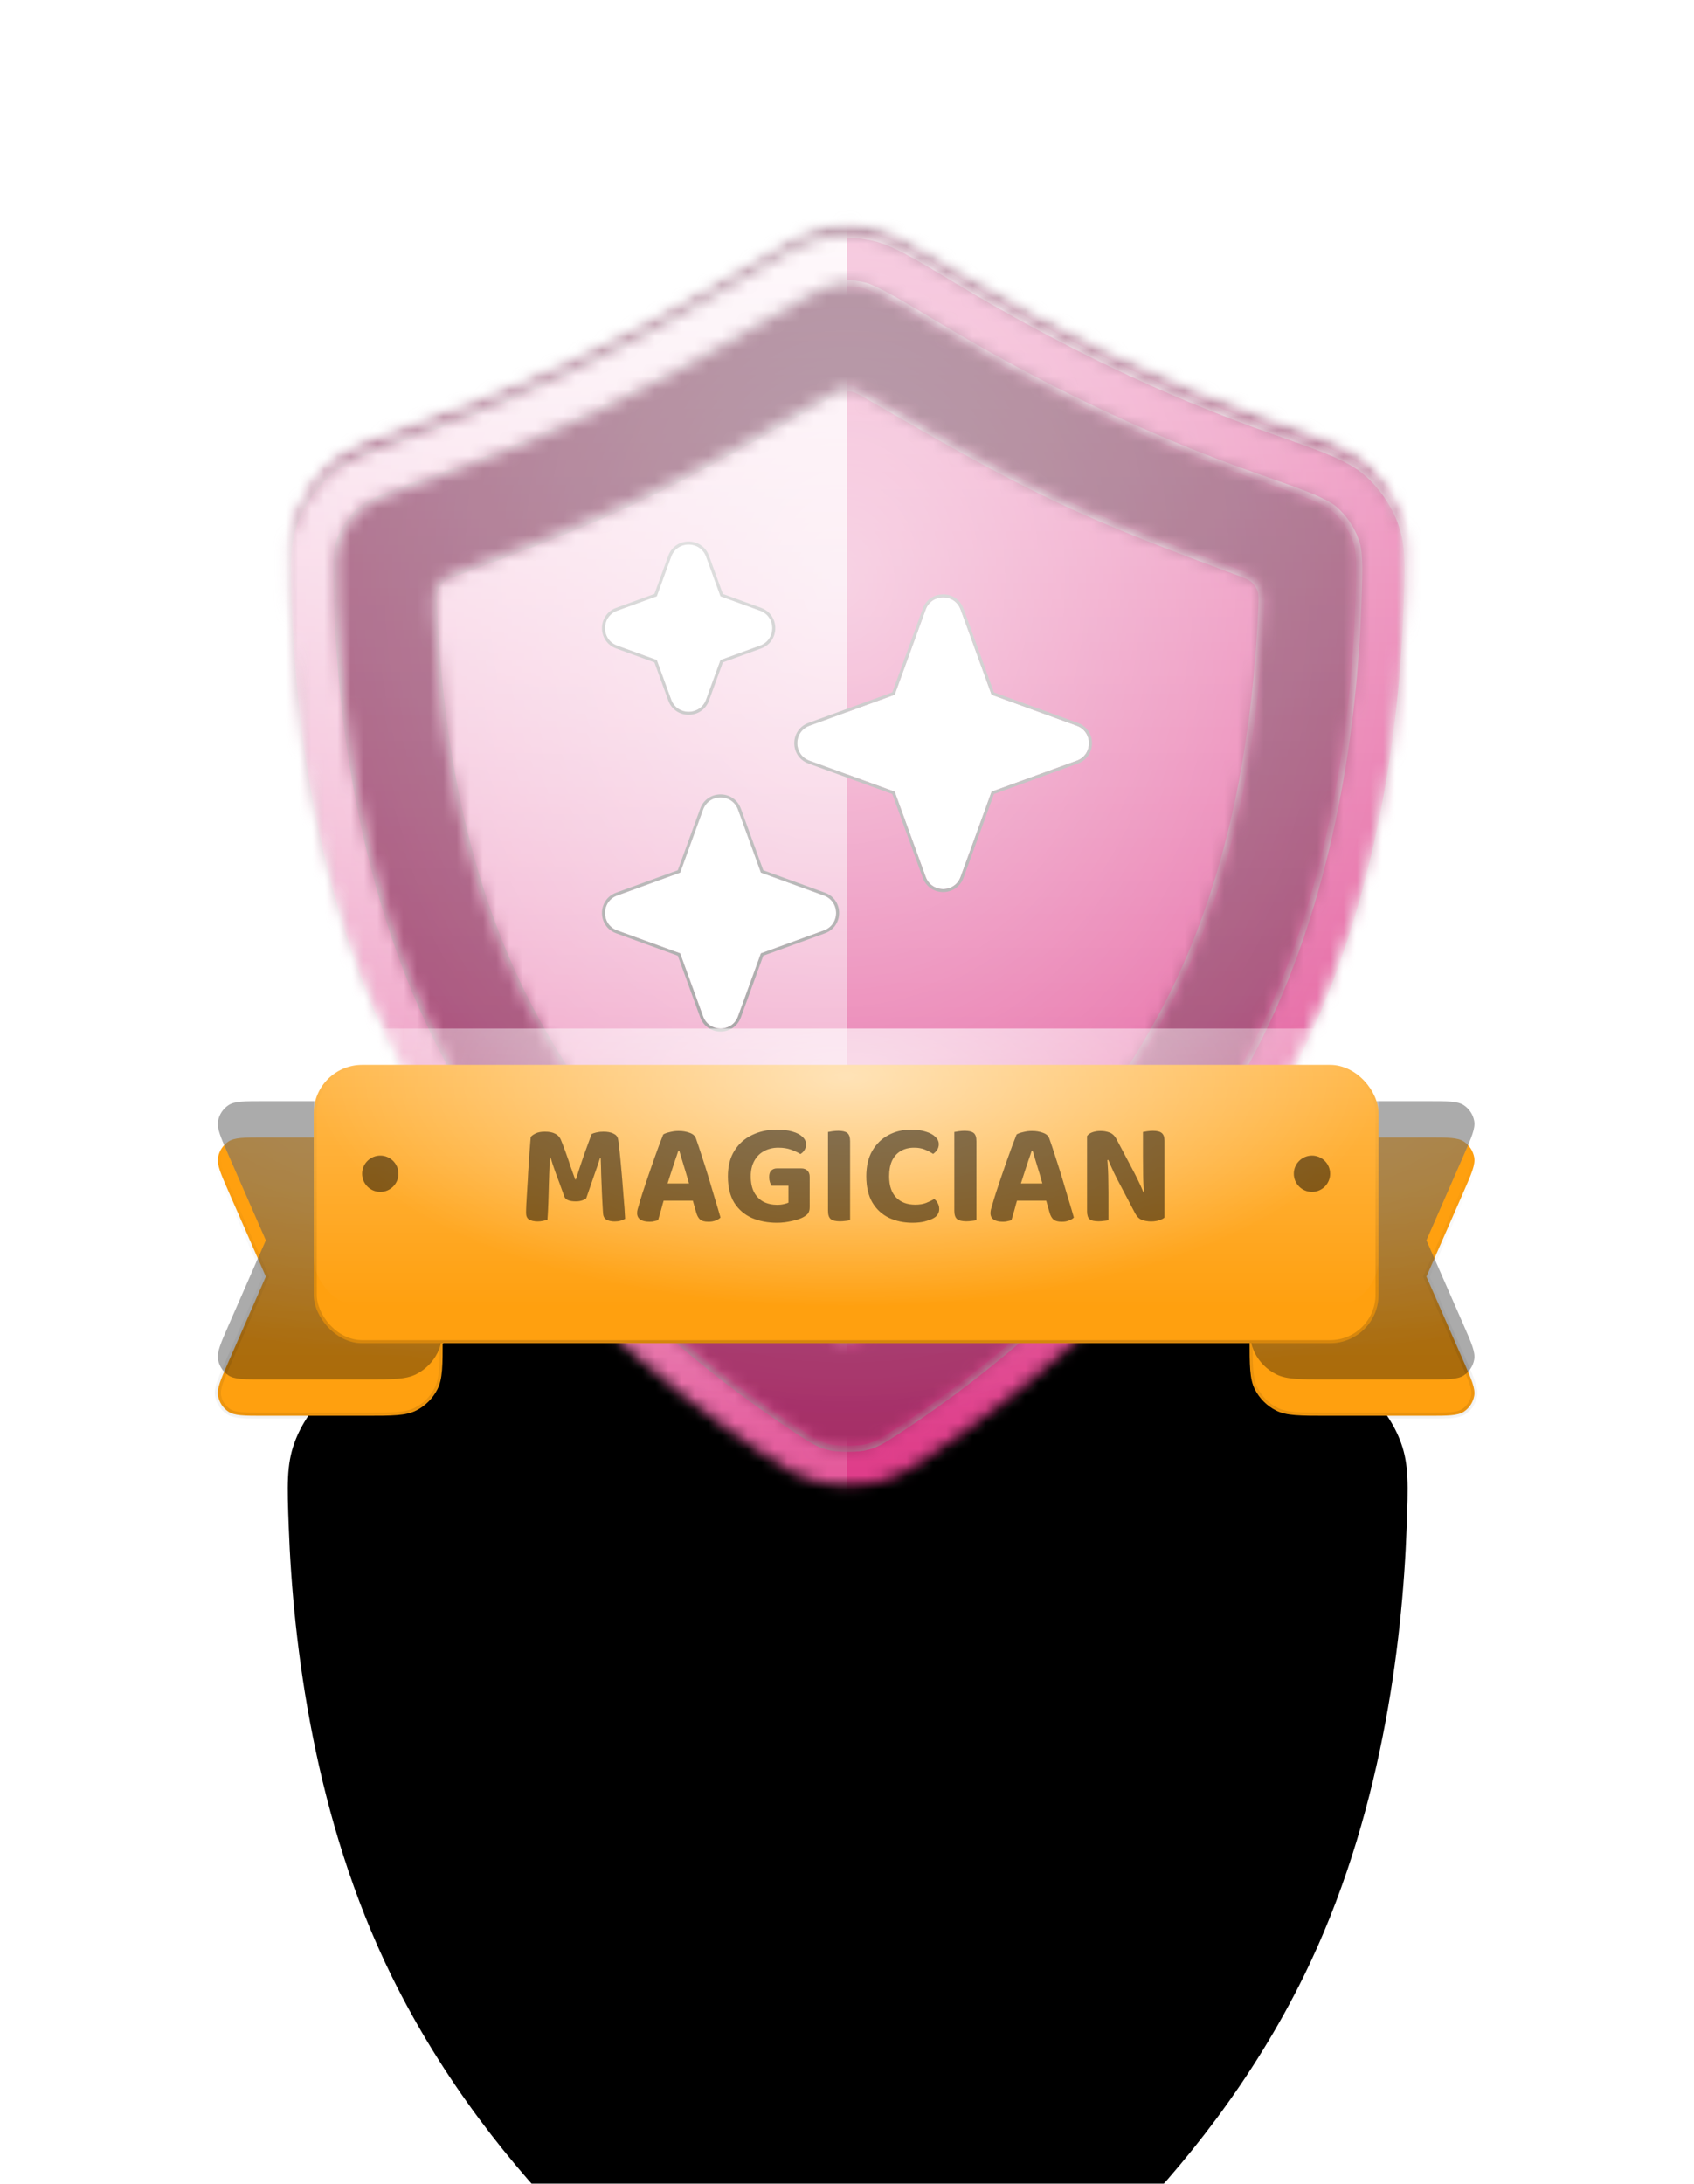 <svg width="128" height="165" viewBox="0 0 128 165" fill="none" xmlns="http://www.w3.org/2000/svg">
<g filter="url(#filter0_dddd_10_12067)">
<path d="M21.817 44.961C21.704 41.844 21.647 40.286 22.243 38.626C22.754 37.202 23.694 35.824 24.833 34.829C26.162 33.669 28.091 32.993 31.948 31.642C40.157 28.768 48.076 24.913 55.542 20.434C58.936 18.398 60.633 17.38 62.093 17.059C63.544 16.741 64.565 16.741 66.015 17.059C67.476 17.38 69.172 18.398 72.566 20.434C80.032 24.913 87.952 28.768 96.16 31.642C100.018 32.993 101.947 33.669 103.275 34.829C104.414 35.824 105.355 37.202 105.866 38.626C106.462 40.286 106.405 41.844 106.291 44.961C105.968 53.831 104.367 67.014 98.515 78.912C90.798 94.603 77.91 104.895 70.273 109.965C68.596 111.078 67.758 111.635 66.178 112.012C65.083 112.274 63.026 112.274 61.931 112.012C60.351 111.635 59.513 111.078 57.836 109.965C50.199 104.895 37.31 94.603 29.593 78.912C23.742 67.014 22.141 53.831 21.817 44.961Z" fill="black"/>
</g>
<mask id="mask0_10_12067" style="mask-type:alpha" maskUnits="userSpaceOnUse" x="21" y="16" width="86" height="97">
<path d="M21.817 44.961C21.704 41.844 21.647 40.286 22.243 38.626C22.754 37.202 23.694 35.824 24.833 34.829C26.162 33.669 28.091 32.993 31.948 31.642C40.157 28.768 48.076 24.913 55.542 20.434C58.936 18.398 60.633 17.38 62.093 17.059C63.544 16.741 64.565 16.741 66.015 17.059C67.476 17.38 69.172 18.398 72.566 20.434C80.032 24.913 87.952 28.768 96.16 31.642C100.018 32.993 101.947 33.669 103.275 34.829C104.414 35.824 105.355 37.202 105.866 38.626C106.462 40.286 106.405 41.844 106.291 44.961C105.968 53.831 104.367 67.014 98.515 78.912C90.798 94.603 77.91 104.895 70.273 109.965C68.596 111.078 67.758 111.635 66.178 112.012C65.083 112.274 63.026 112.274 61.931 112.012C60.351 111.635 59.513 111.078 57.836 109.965C50.199 104.895 37.31 94.603 29.593 78.912C23.742 67.014 22.141 53.831 21.817 44.961Z" fill="black"/>
</mask>
<g mask="url(#mask0_10_12067)">
<mask id="mask1_10_12067" style="mask-type:alpha" maskUnits="userSpaceOnUse" x="21" y="16" width="86" height="97">
<path d="M21.817 44.961C21.704 41.844 21.647 40.286 22.243 38.626C22.754 37.202 23.694 35.824 24.833 34.829C26.162 33.669 28.091 32.993 31.948 31.642C40.157 28.768 48.076 24.913 55.542 20.434C58.936 18.398 60.633 17.38 62.093 17.059C63.544 16.741 64.565 16.741 66.015 17.059C67.476 17.38 69.172 18.398 72.566 20.434C80.032 24.913 87.952 28.768 96.16 31.642C100.018 32.993 101.947 33.669 103.275 34.829C104.414 35.824 105.355 37.202 105.866 38.626C106.462 40.286 106.405 41.844 106.291 44.961C105.968 53.831 104.367 67.014 98.515 78.912C90.798 94.603 77.91 104.895 70.273 109.965C68.596 111.078 67.758 111.635 66.178 112.012C65.083 112.274 63.026 112.274 61.931 112.012C60.351 111.635 59.513 111.078 57.836 109.965C50.199 104.895 37.31 94.603 29.593 78.912C23.742 67.014 22.141 53.831 21.817 44.961Z" fill="black"/>
</mask>
<g mask="url(#mask1_10_12067)">
<rect width="128" height="128" fill="#DE3A88"/>
<rect width="128" height="128" fill="url(#paint0_linear_10_12067)" fill-opacity="0.6" style="mix-blend-mode:overlay"/>
<rect width="128" height="128" fill="url(#paint1_radial_10_12067)" fill-opacity="0.6" style="mix-blend-mode:overlay"/>
<rect width="128" height="128" fill="black" fill-opacity="0.16" style="mix-blend-mode:overlay"/>
<rect width="128" height="128" fill="black" fill-opacity="0.12" style="mix-blend-mode:darken"/>
</g>
<g filter="url(#filter1_d_10_12067)">
<mask id="mask2_10_12067" style="mask-type:alpha" maskUnits="userSpaceOnUse" x="21" y="16" width="86" height="97">
<path d="M62.094 17.059C63.544 16.741 64.566 16.741 66.015 17.059C67.476 17.38 69.174 18.398 72.567 20.434C80.033 24.913 87.952 28.768 96.161 31.643C100.018 32.994 101.948 33.669 103.276 34.83C104.415 35.825 105.355 37.203 105.866 38.626C106.462 40.286 106.405 41.845 106.292 44.961C105.968 53.831 104.368 67.014 98.516 78.912L98.15 79.644C90.397 94.923 77.791 104.975 70.273 109.966L69.148 110.703C68.131 111.346 67.363 111.729 66.178 112.012C65.151 112.257 63.279 112.273 62.147 112.059L61.931 112.012C60.747 111.729 59.978 111.346 58.962 110.703L57.837 109.966C50.318 104.975 37.712 94.924 29.959 79.644L29.594 78.912C24.108 67.757 22.358 55.474 21.894 46.673L21.818 44.961C21.711 42.04 21.655 40.487 22.139 38.937L22.244 38.626C22.723 37.292 23.579 35.997 24.623 35.021L24.834 34.83C25.996 33.814 27.619 33.171 30.59 32.12L31.949 31.643C40.157 28.768 48.076 24.913 55.542 20.434C58.724 18.526 60.415 17.512 61.817 17.128L62.094 17.059ZM65.231 20.631C64.298 20.426 63.811 20.426 62.879 20.631C62.634 20.685 62.191 20.837 61.262 21.331C60.333 21.826 59.154 22.532 57.424 23.57C49.777 28.157 41.633 32.126 33.158 35.094C31.183 35.786 29.871 36.248 28.88 36.671C27.919 37.081 27.495 37.36 27.24 37.583C26.57 38.169 25.986 39.024 25.685 39.862C25.377 40.721 25.351 41.497 25.472 44.828C25.787 53.465 27.349 66.061 32.876 77.299C40.185 92.161 52.471 102.015 59.859 106.919C61.554 108.044 61.905 108.246 62.781 108.455C62.934 108.492 63.402 108.551 64.055 108.551C64.708 108.551 65.175 108.492 65.329 108.455C66.204 108.246 66.556 108.044 68.251 106.919C75.639 102.015 87.925 92.161 95.234 77.299C100.761 66.061 102.322 53.465 102.637 44.828C102.759 41.497 102.733 40.721 102.424 39.862C102.124 39.024 101.54 38.169 100.87 37.583C100.614 37.36 100.191 37.081 99.231 36.671C98.239 36.248 96.927 35.786 94.952 35.094C86.476 32.126 78.332 28.157 70.685 23.57C68.956 22.532 67.776 21.826 66.847 21.331C65.919 20.837 65.475 20.685 65.231 20.631ZM63.676 28.461C63.924 28.409 64.184 28.409 64.432 28.461C64.714 28.521 64.977 28.671 65.501 28.971C70.294 31.72 75.037 34.508 80.051 36.87C84.41 38.924 88.914 40.605 93.423 42.284C94.126 42.545 94.477 42.675 94.737 42.91C94.962 43.113 95.141 43.382 95.24 43.669C95.354 44 95.338 44.366 95.305 45.099C94.86 55.033 93.08 65.105 88.671 74.072C83.532 84.52 75.17 93.208 65.66 99.833C65.102 100.222 64.822 100.417 64.495 100.498C64.216 100.567 63.892 100.568 63.614 100.498C63.286 100.417 63.007 100.222 62.449 99.833C52.938 93.209 44.578 84.52 39.439 74.072C35.029 65.105 33.25 55.033 32.804 45.099C32.771 44.366 32.755 44 32.869 43.669C32.968 43.382 33.147 43.113 33.373 42.91C33.632 42.676 33.984 42.545 34.686 42.284C39.197 40.605 43.688 38.93 48.057 36.87C53.071 34.508 57.815 31.72 62.609 28.971C63.133 28.671 63.395 28.521 63.676 28.461Z" fill="url(#paint2_linear_10_12067)"/>
</mask>
<g mask="url(#mask2_10_12067)">
<rect y="0.001" width="128" height="128" fill="#DE3A88"/>
<rect x="-0.457" width="128" height="128" fill="url(#paint3_linear_10_12067)" fill-opacity="0.6" style="mix-blend-mode:overlay"/>
<rect x="-0.457" width="128" height="128" fill="url(#paint4_radial_10_12067)" fill-opacity="0.6" style="mix-blend-mode:overlay"/>
<g style="mix-blend-mode:soft-light">
<path fill-rule="evenodd" clip-rule="evenodd" d="M0 0H64V128H0V0Z" fill="url(#paint5_linear_10_12067)" style="mix-blend-mode:lighten"/>
</g>
<g style="mix-blend-mode:soft-light">
<mask id="path-11-inside-1_10_12067" fill="white">
<path d="M62.094 17.059C63.544 16.741 64.566 16.741 66.015 17.059C67.476 17.38 69.174 18.398 72.567 20.434C80.033 24.913 87.952 28.768 96.161 31.643C100.018 32.994 101.948 33.669 103.276 34.83C104.415 35.825 105.355 37.203 105.866 38.626C106.462 40.286 106.405 41.845 106.292 44.961C105.968 53.831 104.368 67.014 98.516 78.912L98.15 79.644C90.397 94.923 77.791 104.975 70.273 109.966L69.148 110.703C68.131 111.346 67.363 111.729 66.178 112.012C65.151 112.257 63.279 112.273 62.147 112.059L61.931 112.012C60.747 111.729 59.978 111.346 58.962 110.703L57.837 109.966C50.318 104.975 37.712 94.924 29.959 79.644L29.594 78.912C24.108 67.757 22.358 55.474 21.894 46.673L21.818 44.961C21.711 42.04 21.655 40.487 22.139 38.937L22.244 38.626C22.723 37.292 23.579 35.997 24.623 35.021L24.834 34.83C25.996 33.814 27.619 33.171 30.59 32.12L31.949 31.643C40.157 28.768 48.076 24.913 55.542 20.434C58.724 18.526 60.415 17.512 61.817 17.128L62.094 17.059ZM65.231 20.631C64.298 20.426 63.811 20.426 62.879 20.631C62.634 20.685 62.191 20.837 61.262 21.331C60.333 21.826 59.154 22.532 57.424 23.57C49.777 28.157 41.633 32.126 33.158 35.094C31.183 35.786 29.871 36.248 28.88 36.671C27.919 37.081 27.495 37.36 27.24 37.583C26.57 38.169 25.986 39.024 25.685 39.862C25.377 40.721 25.351 41.497 25.472 44.828C25.787 53.465 27.349 66.061 32.876 77.299C40.185 92.161 52.471 102.015 59.859 106.919C61.554 108.044 61.905 108.246 62.781 108.455C62.934 108.492 63.402 108.551 64.055 108.551C64.708 108.551 65.175 108.492 65.329 108.455C66.204 108.246 66.556 108.044 68.251 106.919C75.639 102.015 87.925 92.161 95.234 77.299C100.761 66.061 102.322 53.465 102.637 44.828C102.759 41.497 102.733 40.721 102.424 39.862C102.124 39.024 101.54 38.169 100.87 37.583C100.614 37.36 100.191 37.081 99.231 36.671C98.239 36.248 96.927 35.786 94.952 35.094C86.476 32.126 78.332 28.157 70.685 23.57C68.956 22.532 67.776 21.826 66.847 21.331C65.919 20.837 65.475 20.685 65.231 20.631ZM63.676 28.461C63.924 28.409 64.184 28.409 64.432 28.461C64.714 28.521 64.977 28.671 65.501 28.971C70.294 31.72 75.037 34.508 80.051 36.87C84.41 38.924 88.914 40.605 93.423 42.284C94.126 42.545 94.477 42.675 94.737 42.91C94.962 43.113 95.141 43.382 95.24 43.669C95.354 44 95.338 44.366 95.305 45.099C94.86 55.033 93.08 65.105 88.671 74.072C83.532 84.52 75.17 93.208 65.66 99.833C65.102 100.222 64.822 100.417 64.495 100.498C64.216 100.567 63.892 100.568 63.614 100.498C63.286 100.417 63.007 100.222 62.449 99.833C52.938 93.209 44.578 84.52 39.439 74.072C35.029 65.105 33.25 55.033 32.804 45.099C32.771 44.366 32.755 44 32.869 43.669C32.968 43.382 33.147 43.113 33.373 42.91C33.632 42.676 33.984 42.545 34.686 42.284C39.197 40.605 43.688 38.93 48.057 36.87C53.071 34.508 57.815 31.72 62.609 28.971C63.133 28.671 63.395 28.521 63.676 28.461Z"/>
</mask>
<path d="M62.094 17.059L62.045 16.836L62.039 16.837L62.094 17.059ZM66.015 17.059L66.064 16.836L66.064 16.836L66.015 17.059ZM72.567 20.434L72.449 20.63V20.63L72.567 20.434ZM96.161 31.643L96.085 31.859L96.161 31.643ZM103.276 34.83L103.426 34.657L103.426 34.657L103.276 34.83ZM105.866 38.626L106.081 38.549L106.081 38.549L105.866 38.626ZM106.292 44.961L106.52 44.97L106.292 44.961ZM98.516 78.912L98.721 79.015L98.721 79.013L98.516 78.912ZM98.15 79.644L98.354 79.747L98.354 79.746L98.15 79.644ZM70.273 109.966L70.398 110.157L70.399 110.157L70.273 109.966ZM69.148 110.703L69.27 110.896L69.273 110.894L69.148 110.703ZM66.178 112.012L66.231 112.234H66.231L66.178 112.012ZM62.147 112.059L62.099 112.282L62.105 112.284L62.147 112.059ZM61.931 112.012L61.878 112.234L61.883 112.235L61.931 112.012ZM58.962 110.703L58.836 110.894L58.839 110.896L58.962 110.703ZM57.837 109.966L57.71 110.157L57.711 110.157L57.837 109.966ZM29.959 79.644L29.755 79.746L29.756 79.747L29.959 79.644ZM29.594 78.912L29.389 79.013L29.39 79.015L29.594 78.912ZM21.894 46.673L21.666 46.683L21.666 46.685L21.894 46.673ZM21.818 44.961L21.59 44.97L21.59 44.971L21.818 44.961ZM22.139 38.937L21.922 38.864L21.921 38.869L22.139 38.937ZM22.244 38.626L22.029 38.549L22.027 38.553L22.244 38.626ZM24.623 35.021L24.469 34.852L24.466 34.854L24.623 35.021ZM24.834 34.83L24.683 34.657L24.68 34.66L24.834 34.83ZM30.59 32.12L30.515 31.905L30.514 31.905L30.59 32.12ZM31.949 31.643L31.873 31.427L31.873 31.427L31.949 31.643ZM55.542 20.434L55.66 20.63V20.63L55.542 20.434ZM61.817 17.128L61.761 16.907L61.757 16.908L61.817 17.128ZM65.231 20.631L65.28 20.408L65.28 20.408L65.231 20.631ZM62.879 20.631L62.83 20.408L62.83 20.408L62.879 20.631ZM61.262 21.331L61.155 21.13L61.155 21.13L61.262 21.331ZM57.424 23.57L57.307 23.374L57.424 23.57ZM33.158 35.094L33.233 35.31H33.233L33.158 35.094ZM28.88 36.671L28.79 36.461L28.79 36.461L28.88 36.671ZM27.24 37.583L27.09 37.411L27.089 37.411L27.24 37.583ZM25.685 39.862L25.47 39.784L25.47 39.785L25.685 39.862ZM25.472 44.828L25.244 44.837V44.837L25.472 44.828ZM32.876 77.299L32.67 77.4L32.67 77.4L32.876 77.299ZM59.859 106.919L59.733 107.11L59.859 106.919ZM62.781 108.455L62.728 108.678L62.728 108.678L62.781 108.455ZM64.055 108.551V108.78H64.055L64.055 108.551ZM65.329 108.455L65.382 108.678L65.382 108.678L65.329 108.455ZM68.251 106.919L68.377 107.11L68.251 106.919ZM95.234 77.299L95.439 77.4L95.439 77.4L95.234 77.299ZM102.637 44.828L102.866 44.837V44.837L102.637 44.828ZM102.424 39.862L102.64 39.785L102.64 39.785L102.424 39.862ZM100.87 37.583L101.02 37.411L101.02 37.411L100.87 37.583ZM99.231 36.671L99.321 36.461L99.321 36.461L99.231 36.671ZM94.952 35.094L94.876 35.31L94.952 35.094ZM70.685 23.57L70.567 23.766V23.766L70.685 23.57ZM66.847 21.331L66.955 21.13L66.955 21.13L66.847 21.331ZM63.676 28.461L63.629 28.238L63.629 28.238L63.676 28.461ZM64.432 28.461L64.479 28.238L64.479 28.238L64.432 28.461ZM65.501 28.971L65.614 28.773L65.501 28.971ZM80.051 36.87L79.954 37.077L80.051 36.87ZM93.423 42.284L93.503 42.069L93.423 42.284ZM94.737 42.91L94.89 42.74L94.89 42.74L94.737 42.91ZM95.24 43.669L95.456 43.595L95.456 43.594L95.24 43.669ZM95.305 45.099L95.534 45.109L95.305 45.099ZM88.671 74.072L88.876 74.172L88.671 74.072ZM65.66 99.833L65.79 100.021L65.66 99.833ZM64.495 100.498L64.55 100.72L64.55 100.72L64.495 100.498ZM63.614 100.498L63.559 100.72H63.559L63.614 100.498ZM62.449 99.833L62.318 100.021L62.449 99.833ZM39.439 74.072L39.234 74.172L39.439 74.072ZM32.804 45.099L32.576 45.109L32.804 45.099ZM32.869 43.669L32.653 43.595L32.653 43.595L32.869 43.669ZM33.373 42.91L33.22 42.74L33.219 42.74L33.373 42.91ZM34.686 42.284L34.606 42.069L34.686 42.284ZM48.057 36.87L48.155 37.077H48.155L48.057 36.87ZM62.609 28.971L62.495 28.773L62.609 28.971ZM62.094 17.059L62.143 17.282C63.56 16.971 64.549 16.971 65.966 17.282L66.015 17.059L66.064 16.836C64.582 16.51 63.527 16.51 62.045 16.836L62.094 17.059ZM66.015 17.059L65.966 17.282C66.666 17.436 67.434 17.759 68.459 18.305C69.484 18.851 70.751 19.611 72.449 20.63L72.567 20.434L72.684 20.238C70.99 19.221 69.711 18.454 68.674 17.902C67.636 17.349 66.825 17.003 66.064 16.836L66.015 17.059ZM72.567 20.434L72.449 20.63C79.927 25.116 87.86 28.978 96.085 31.859L96.161 31.643L96.236 31.427C88.044 28.559 80.14 24.71 72.684 20.238L72.567 20.434ZM96.161 31.643L96.085 31.859C98.017 32.535 99.455 33.039 100.577 33.518C101.697 33.996 102.487 34.444 103.126 35.002L103.276 34.83L103.426 34.657C102.737 34.055 101.898 33.585 100.757 33.097C99.617 32.611 98.162 32.102 96.236 31.427L96.161 31.643ZM103.276 34.83L103.126 35.002C104.235 35.971 105.153 37.317 105.651 38.704L105.866 38.626L106.081 38.549C105.557 37.089 104.595 35.678 103.426 34.657L103.276 34.83ZM105.866 38.626L105.651 38.704C106.229 40.313 106.177 41.823 106.063 44.953L106.292 44.961L106.52 44.97C106.633 41.866 106.695 40.259 106.081 38.549L105.866 38.626ZM106.292 44.961L106.063 44.953C105.74 53.808 104.142 66.955 98.311 78.812L98.516 78.912L98.721 79.013C104.593 67.074 106.196 53.854 106.52 44.97L106.292 44.961ZM98.516 78.912L98.312 78.81L97.946 79.542L98.15 79.644L98.354 79.746L98.721 79.015L98.516 78.912ZM98.15 79.644L97.946 79.54C90.219 94.77 77.649 104.795 70.147 109.776L70.273 109.966L70.399 110.157C77.933 105.155 90.576 95.077 98.354 79.747L98.15 79.644ZM70.273 109.966L70.148 109.775L69.023 110.511L69.148 110.703L69.273 110.894L70.398 110.157L70.273 109.966ZM69.148 110.703L69.026 110.509C68.023 111.144 67.278 111.514 66.125 111.79L66.178 112.012L66.231 112.234C67.448 111.944 68.239 111.548 69.27 110.896L69.148 110.703ZM66.178 112.012L66.125 111.79C65.134 112.027 63.294 112.044 62.19 111.834L62.147 112.059L62.105 112.284C63.264 112.503 65.169 112.488 66.231 112.234L66.178 112.012ZM62.147 112.059L62.196 111.836L61.98 111.789L61.931 112.012L61.883 112.235L62.099 112.282L62.147 112.059ZM61.931 112.012L61.984 111.79C60.831 111.514 60.087 111.144 59.084 110.509L58.962 110.703L58.839 110.896C59.87 111.548 60.662 111.944 61.878 112.234L61.931 112.012ZM58.962 110.703L59.087 110.511L57.962 109.775L57.837 109.966L57.711 110.157L58.836 110.894L58.962 110.703ZM57.837 109.966L57.963 109.776C50.46 104.795 37.891 94.77 30.163 79.54L29.959 79.644L29.756 79.747C37.534 95.077 50.176 105.156 57.71 110.157L57.837 109.966ZM29.959 79.644L30.164 79.542L29.799 78.81L29.594 78.912L29.39 79.015L29.755 79.746L29.959 79.644ZM29.594 78.912L29.799 78.812C24.333 67.696 22.585 55.447 22.122 46.661L21.894 46.673L21.666 46.685C22.13 55.501 23.884 67.819 29.389 79.013L29.594 78.912ZM21.894 46.673L22.122 46.663L22.046 44.951L21.818 44.961L21.59 44.971L21.666 46.683L21.894 46.673ZM21.818 44.961L22.046 44.953C21.939 42.018 21.887 40.51 22.357 39.005L22.139 38.937L21.921 38.869C21.423 40.464 21.483 42.061 21.59 44.97L21.818 44.961ZM22.139 38.937L22.356 39.01L22.46 38.699L22.244 38.626L22.027 38.553L21.923 38.864L22.139 38.937ZM22.244 38.626L22.459 38.704C22.926 37.404 23.761 36.14 24.779 35.188L24.623 35.021L24.466 34.854C23.397 35.855 22.52 37.18 22.029 38.549L22.244 38.626ZM24.623 35.021L24.776 35.19L24.987 34.999L24.834 34.83L24.68 34.66L24.469 34.852L24.623 35.021ZM24.834 34.83L24.984 35.002C26.107 34.021 27.684 33.39 30.667 32.336L30.59 32.12L30.514 31.905C27.553 32.951 25.885 33.608 24.683 34.657L24.834 34.83ZM30.59 32.12L30.666 32.336L32.025 31.859L31.949 31.643L31.873 31.427L30.515 31.905L30.59 32.12ZM31.949 31.643L32.024 31.859C40.249 28.978 48.183 25.116 55.66 20.63L55.542 20.434L55.425 20.238C47.97 24.71 40.065 28.559 31.873 31.427L31.949 31.643ZM55.542 20.434L55.66 20.63C58.856 18.712 60.514 17.722 61.877 17.349L61.817 17.128L61.757 16.908C60.316 17.302 58.591 18.338 55.425 20.238L55.542 20.434ZM61.817 17.128L61.872 17.35L62.15 17.281L62.094 17.059L62.039 16.837L61.761 16.907L61.817 17.128ZM65.231 20.631L65.28 20.408C64.806 20.304 64.433 20.249 64.055 20.249C63.677 20.249 63.304 20.304 62.83 20.408L62.879 20.631L62.928 20.855C63.386 20.754 63.723 20.706 64.055 20.706C64.386 20.706 64.723 20.754 65.182 20.855L65.231 20.631ZM62.879 20.631L62.83 20.408C62.554 20.468 62.089 20.632 61.155 21.13L61.262 21.331L61.37 21.533C62.292 21.042 62.714 20.901 62.928 20.855L62.879 20.631ZM61.262 21.331L61.155 21.13C60.219 21.628 59.034 22.337 57.307 23.374L57.424 23.57L57.542 23.766C59.273 22.727 60.447 22.025 61.37 21.533L61.262 21.331ZM57.424 23.57L57.307 23.374C49.671 27.955 41.541 31.916 33.082 34.878L33.158 35.094L33.233 35.31C41.725 32.336 49.883 28.36 57.542 23.766L57.424 23.57ZM33.158 35.094L33.082 34.878C31.11 35.569 29.79 36.034 28.79 36.461L28.88 36.671L28.969 36.882C29.953 36.462 31.256 36.002 33.233 35.31L33.158 35.094ZM28.88 36.671L28.79 36.461C27.82 36.875 27.371 37.166 27.09 37.411L27.24 37.583L27.39 37.756C27.62 37.555 28.02 37.287 28.969 36.882L28.88 36.671ZM27.24 37.583L27.089 37.411C26.39 38.022 25.784 38.91 25.47 39.784L25.685 39.862L25.9 39.939C26.188 39.138 26.749 38.315 27.39 37.755L27.24 37.583ZM25.685 39.862L25.47 39.785C25.143 40.695 25.123 41.521 25.244 44.837L25.472 44.828L25.701 44.82C25.579 41.473 25.61 40.748 25.9 39.939L25.685 39.862ZM25.472 44.828L25.244 44.837C25.559 53.488 27.123 66.121 32.67 77.4L32.876 77.299L33.081 77.198C27.574 66.002 26.015 53.442 25.701 44.82L25.472 44.828ZM32.876 77.299L32.67 77.4C40.005 92.314 52.329 102.195 59.733 107.11L59.859 106.919L59.985 106.729C52.613 101.835 40.364 92.008 33.081 77.198L32.876 77.299ZM59.859 106.919L59.733 107.11C61.425 108.234 61.807 108.458 62.728 108.678L62.781 108.455L62.834 108.233C62.002 108.035 61.682 107.855 59.985 106.729L59.859 106.919ZM62.781 108.455L62.728 108.678C62.906 108.72 63.394 108.78 64.055 108.78V108.551V108.323C63.41 108.323 62.962 108.264 62.834 108.233L62.781 108.455ZM64.055 108.551L64.055 108.78C64.716 108.78 65.204 108.72 65.382 108.678L65.329 108.455L65.276 108.233C65.147 108.264 64.7 108.323 64.055 108.323L64.055 108.551ZM65.329 108.455L65.382 108.678C66.302 108.458 66.684 108.233 68.377 107.11L68.251 106.919L68.124 106.729C66.427 107.855 66.107 108.035 65.276 108.233L65.329 108.455ZM68.251 106.919L68.377 107.11C75.781 102.195 88.105 92.313 95.439 77.4L95.234 77.299L95.029 77.198C87.745 92.008 75.497 101.834 68.124 106.729L68.251 106.919ZM95.234 77.299L95.439 77.4C100.986 66.121 102.55 53.488 102.866 44.837L102.637 44.828L102.409 44.82C102.095 53.442 100.535 66.002 95.029 77.198L95.234 77.299ZM102.637 44.828L102.866 44.837C102.987 41.521 102.966 40.695 102.64 39.785L102.424 39.862L102.209 39.939C102.5 40.748 102.531 41.473 102.409 44.82L102.637 44.828ZM102.424 39.862L102.64 39.785C102.326 38.91 101.719 38.022 101.02 37.411L100.87 37.583L100.719 37.755C101.36 38.315 101.922 39.138 102.209 39.939L102.424 39.862ZM100.87 37.583L101.02 37.411C100.739 37.166 100.291 36.875 99.321 36.461L99.231 36.671L99.141 36.882C100.091 37.287 100.489 37.555 100.719 37.756L100.87 37.583ZM99.231 36.671L99.321 36.461C98.32 36.034 96.999 35.569 95.027 34.878L94.952 35.094L94.876 35.31C96.854 36.002 98.158 36.462 99.141 36.882L99.231 36.671ZM94.952 35.094L95.027 34.878C86.569 31.916 78.439 27.955 70.803 23.374L70.685 23.57L70.567 23.766C78.226 28.36 86.384 32.336 94.876 35.31L94.952 35.094ZM70.685 23.57L70.803 23.374C69.075 22.337 67.89 21.628 66.955 21.13L66.847 21.331L66.74 21.533C67.663 22.025 68.836 22.727 70.567 23.766L70.685 23.57ZM66.847 21.331L66.955 21.13C66.02 20.632 65.555 20.468 65.28 20.408L65.231 20.631L65.182 20.855C65.396 20.901 65.818 21.042 66.74 21.533L66.847 21.331ZM63.676 28.461L63.724 28.685C63.94 28.639 64.168 28.639 64.385 28.685L64.432 28.461L64.479 28.238C64.201 28.179 63.908 28.179 63.629 28.238L63.676 28.461ZM64.432 28.461L64.385 28.685C64.623 28.735 64.85 28.862 65.387 29.169L65.501 28.971L65.614 28.773C65.103 28.48 64.805 28.306 64.479 28.238L64.432 28.461ZM65.501 28.971L65.387 29.169C70.177 31.916 74.93 34.709 79.954 37.077L80.051 36.87L80.149 36.664C75.145 34.306 70.412 31.523 65.614 28.773L65.501 28.971ZM80.051 36.87L79.954 37.077C84.322 39.136 88.836 40.82 93.344 42.498L93.423 42.284L93.503 42.069C88.993 40.391 84.497 38.713 80.149 36.664L80.051 36.87ZM93.423 42.284L93.344 42.498C94.064 42.766 94.365 42.882 94.584 43.079L94.737 42.91L94.89 42.74C94.59 42.469 94.188 42.324 93.503 42.069L93.423 42.284ZM94.737 42.91L94.584 43.079C94.781 43.257 94.937 43.493 95.024 43.744L95.24 43.669L95.456 43.594C95.344 43.271 95.144 42.969 94.89 42.74L94.737 42.91ZM95.24 43.669L95.024 43.744C95.12 44.023 95.111 44.338 95.077 45.089L95.305 45.099L95.534 45.109C95.566 44.395 95.588 43.976 95.456 43.595L95.24 43.669ZM95.305 45.099L95.077 45.089C94.632 55.005 92.856 65.042 88.465 73.971L88.671 74.072L88.876 74.172C93.304 65.168 95.087 55.062 95.534 45.109L95.305 45.099ZM88.671 74.072L88.465 73.971C83.348 84.377 75.016 93.037 65.529 99.646L65.66 99.833L65.79 100.021C75.325 93.379 83.716 84.663 88.876 74.172L88.671 74.072ZM65.66 99.833L65.529 99.646C64.957 100.044 64.717 100.208 64.44 100.277L64.495 100.498L64.55 100.72C64.928 100.626 65.246 100.4 65.79 100.021L65.66 99.833ZM64.495 100.498L64.44 100.277C64.197 100.337 63.911 100.337 63.669 100.277L63.614 100.498L63.559 100.72C63.873 100.798 64.235 100.798 64.55 100.72L64.495 100.498ZM63.614 100.498L63.669 100.277C63.392 100.208 63.151 100.044 62.579 99.646L62.449 99.833L62.318 100.021C62.863 100.4 63.181 100.626 63.559 100.72L63.614 100.498ZM62.449 99.833L62.579 99.646C53.093 93.038 44.762 84.376 39.644 73.971L39.439 74.072L39.234 74.172C44.393 84.663 52.784 93.379 62.318 100.021L62.449 99.833ZM39.439 74.072L39.644 73.971C35.253 65.042 33.477 55.005 33.033 45.089L32.804 45.099L32.576 45.109C33.022 55.062 34.805 65.168 39.234 74.172L39.439 74.072ZM32.804 45.099L33.033 45.089C32.999 44.337 32.988 44.023 33.085 43.744L32.869 43.669L32.653 43.595C32.521 43.976 32.544 44.395 32.576 45.109L32.804 45.099ZM32.869 43.669L33.085 43.744C33.171 43.494 33.329 43.257 33.526 43.079L33.373 42.91L33.219 42.74C32.966 42.969 32.765 43.271 32.653 43.595L32.869 43.669ZM33.373 42.91L33.526 43.079C33.745 42.882 34.045 42.766 34.766 42.498L34.686 42.284L34.606 42.069C33.922 42.324 33.519 42.47 33.22 42.74L33.373 42.91ZM34.686 42.284L34.766 42.498C39.276 40.819 43.775 39.141 48.155 37.077L48.057 36.87L47.96 36.664C43.6 38.718 39.119 40.39 34.606 42.069L34.686 42.284ZM48.057 36.87L48.155 37.077C53.179 34.709 57.932 31.916 62.723 29.169L62.609 28.971L62.495 28.773C57.698 31.523 52.964 34.306 47.96 36.664L48.057 36.87ZM62.609 28.971L62.723 29.169C63.259 28.862 63.485 28.735 63.724 28.685L63.676 28.461L63.629 28.238C63.304 28.306 63.006 28.48 62.495 28.773L62.609 28.971Z" fill="url(#paint6_linear_10_12067)" mask="url(#path-11-inside-1_10_12067)"/>
</g>
</g>
</g>
<g filter="url(#filter2_d_10_12067)">
<path d="M49.626 44.14L46.64 45.226C45.406 45.675 45.406 47.421 46.64 47.87L49.626 48.956L50.712 51.942C51.161 53.176 52.907 53.176 53.356 51.942L54.442 48.956L57.428 47.87C58.662 47.421 58.662 45.675 57.428 45.226L54.442 44.14L53.356 41.154C52.907 39.92 51.161 39.92 50.712 41.154L49.626 44.14Z" fill="white"/>
<path d="M61.171 53.919L67.604 51.579L69.943 45.146C70.392 43.911 72.138 43.912 72.587 45.146L74.927 51.579L81.36 53.919C82.594 54.368 82.594 56.114 81.36 56.563L74.927 58.902L72.587 65.335C72.138 66.57 70.392 66.57 69.943 65.335L67.604 58.902L61.171 56.563C59.936 56.114 59.936 54.368 61.171 53.919Z" fill="white"/>
<path d="M46.64 66.747L51.395 65.018L53.124 60.264C53.573 59.029 55.319 59.029 55.767 60.264L57.496 65.018L62.251 66.747C63.486 67.196 63.486 68.942 62.251 69.391L57.496 71.12L55.767 75.875C55.319 77.109 53.573 77.109 53.124 75.875L51.395 71.12L46.64 69.391C45.406 68.942 45.406 67.196 46.64 66.747Z" fill="white"/>
<path d="M53.016 60.225C53.502 58.89 55.389 58.89 55.874 60.225L57.585 64.929L62.29 66.64C63.624 67.125 63.624 69.013 62.29 69.498L57.585 71.209L55.874 75.914C55.389 77.248 53.502 77.248 53.016 75.914L51.305 71.209L46.601 69.498C45.267 69.013 45.266 67.125 46.601 66.64L51.305 64.929L53.016 60.225ZM69.836 45.107C70.322 43.773 72.209 43.773 72.695 45.107L75.015 51.489L81.399 53.812C82.734 54.297 82.734 56.184 81.399 56.67L75.015 58.991L72.695 65.374C72.209 66.709 70.322 66.709 69.836 65.374L67.514 58.991L61.131 56.67C59.797 56.184 59.797 54.297 61.131 53.812L67.514 51.489L69.836 45.107ZM50.605 41.115C51.09 39.781 52.978 39.781 53.463 41.115L54.531 44.051L57.466 45.119C58.801 45.605 58.801 47.492 57.466 47.977L54.531 49.045L53.463 51.98C52.978 53.315 51.09 53.315 50.605 51.98L49.537 49.045L46.601 47.977C45.266 47.492 45.267 45.605 46.601 45.119L49.537 44.051L50.605 41.115Z" stroke="url(#paint7_linear_10_12067)" stroke-width="0.229" stroke-linecap="round" style="mix-blend-mode:color-burn"/>
</g>
</g>
<g filter="url(#filter3_dd_10_12067)">
<mask id="path-15-inside-2_10_12067" fill="white">
<path d="M27.599 83.2C29.647 83.2 30.671 83.2 31.453 83.599C32.141 83.949 32.7 84.509 33.051 85.197C33.449 85.98 33.45 87.004 33.45 89.052V98.377C33.45 100.425 33.449 101.449 33.051 102.231C32.7 102.92 32.141 103.479 31.453 103.83C30.671 104.229 29.647 104.229 27.599 104.229H19.954C18.461 104.229 17.714 104.228 17.25 103.914C16.844 103.639 16.565 103.213 16.477 102.731C16.375 102.18 16.675 101.495 17.274 100.128L20.085 93.714L17.274 87.3C16.675 85.933 16.375 85.249 16.477 84.697C16.565 84.215 16.844 83.789 17.25 83.515C17.714 83.2 18.461 83.2 19.954 83.2H27.599ZM107.915 83.2C109.408 83.2 110.154 83.2 110.618 83.515C111.024 83.789 111.303 84.215 111.392 84.697C111.493 85.249 111.193 85.932 110.594 87.3L107.783 93.714L110.594 100.128C111.193 101.495 111.493 102.18 111.392 102.731C111.303 103.213 111.024 103.639 110.618 103.914C110.154 104.228 109.408 104.229 107.915 104.229H100.269C98.222 104.229 97.197 104.229 96.415 103.83C95.727 103.479 95.168 102.92 94.817 102.231C94.419 101.449 94.419 100.425 94.419 98.377V89.052C94.419 87.004 94.419 85.98 94.817 85.197C95.168 84.509 95.727 83.949 96.415 83.599C97.197 83.2 98.222 83.2 100.269 83.2H107.915Z"/>
</mask>
<path d="M27.599 83.2C29.647 83.2 30.671 83.2 31.453 83.599C32.141 83.949 32.7 84.509 33.051 85.197C33.449 85.98 33.45 87.004 33.45 89.052V98.377C33.45 100.425 33.449 101.449 33.051 102.231C32.7 102.92 32.141 103.479 31.453 103.83C30.671 104.229 29.647 104.229 27.599 104.229H19.954C18.461 104.229 17.714 104.228 17.25 103.914C16.844 103.639 16.565 103.213 16.477 102.731C16.375 102.18 16.675 101.495 17.274 100.128L20.085 93.714L17.274 87.3C16.675 85.933 16.375 85.249 16.477 84.697C16.565 84.215 16.844 83.789 17.25 83.515C17.714 83.2 18.461 83.2 19.954 83.2H27.599ZM107.915 83.2C109.408 83.2 110.154 83.2 110.618 83.515C111.024 83.789 111.303 84.215 111.392 84.697C111.493 85.249 111.193 85.932 110.594 87.3L107.783 93.714L110.594 100.128C111.193 101.495 111.493 102.18 111.392 102.731C111.303 103.213 111.024 103.639 110.618 103.914C110.154 104.228 109.408 104.229 107.915 104.229H100.269C98.222 104.229 97.197 104.229 96.415 103.83C95.727 103.479 95.168 102.92 94.817 102.231C94.419 101.449 94.419 100.425 94.419 98.377V89.052C94.419 87.004 94.419 85.98 94.817 85.197C95.168 84.509 95.727 83.949 96.415 83.599C97.197 83.2 98.222 83.2 100.269 83.2H107.915Z" fill="#FFA00F"/>
<path d="M27.599 83.2V82.972V83.2ZM31.453 83.599L31.557 83.395L31.557 83.395L31.453 83.599ZM33.051 85.197L33.254 85.094L33.254 85.094L33.051 85.197ZM33.051 102.231L33.254 102.335L33.254 102.335L33.051 102.231ZM31.453 103.83L31.557 104.034L31.557 104.034L31.453 103.83ZM27.599 104.229V104.457V104.229ZM17.25 103.914L17.122 104.103L17.122 104.103L17.25 103.914ZM16.477 102.731L16.252 102.773L16.252 102.773L16.477 102.731ZM17.274 100.128L17.484 100.22L17.484 100.22L17.274 100.128ZM20.085 93.714L20.294 93.806L20.334 93.714L20.294 93.622L20.085 93.714ZM17.274 87.3L17.484 87.208L17.484 87.208L17.274 87.3ZM16.477 84.697L16.252 84.656L16.252 84.656L16.477 84.697ZM17.25 83.515L17.122 83.325L17.122 83.325L17.25 83.515ZM107.915 83.2V82.972V83.2ZM110.618 83.515L110.746 83.325L110.746 83.325L110.618 83.515ZM111.392 84.697L111.616 84.656V84.656L111.392 84.697ZM110.594 87.3L110.384 87.208L110.384 87.208L110.594 87.3ZM107.783 93.714L107.574 93.622L107.534 93.714L107.574 93.806L107.783 93.714ZM110.594 100.128L110.384 100.22L110.384 100.22L110.594 100.128ZM111.392 102.731L111.616 102.773L111.616 102.773L111.392 102.731ZM110.618 103.914L110.746 104.103L110.746 104.103L110.618 103.914ZM107.915 104.229V104.457V104.229ZM100.269 104.229V104.457V104.229ZM96.415 103.83L96.311 104.034L96.311 104.034L96.415 103.83ZM94.817 102.231L94.614 102.335L94.614 102.335L94.817 102.231ZM94.817 85.197L94.614 85.094L94.614 85.094L94.817 85.197ZM96.415 83.599L96.311 83.395L96.311 83.395L96.415 83.599ZM100.269 83.2V82.972V83.2ZM27.599 83.2V83.429C28.626 83.429 29.384 83.429 29.982 83.478C30.578 83.526 30.996 83.622 31.349 83.802L31.453 83.599L31.557 83.395C31.128 83.177 30.643 83.073 30.019 83.022C29.398 82.971 28.619 82.972 27.599 82.972V83.2ZM31.453 83.599L31.349 83.802C31.994 84.131 32.518 84.656 32.847 85.301L33.051 85.197L33.254 85.094C32.882 84.362 32.288 83.768 31.557 83.395L31.453 83.599ZM33.051 85.197L32.847 85.301C33.027 85.655 33.123 86.073 33.172 86.668C33.221 87.267 33.222 88.024 33.222 89.052H33.45H33.679C33.679 88.031 33.679 87.252 33.628 86.631C33.577 86.007 33.473 85.522 33.254 85.094L33.051 85.197ZM33.45 89.052H33.222V98.377H33.45H33.679V89.052H33.45ZM33.45 98.377H33.222C33.222 99.405 33.221 100.162 33.172 100.76C33.123 101.356 33.027 101.774 32.847 102.128L33.051 102.231L33.254 102.335C33.473 101.907 33.577 101.422 33.628 100.798C33.679 100.176 33.679 99.397 33.679 98.377H33.45ZM33.051 102.231L32.847 102.128C32.518 102.773 31.994 103.298 31.349 103.626L31.453 103.83L31.557 104.034C32.288 103.661 32.882 103.066 33.254 102.335L33.051 102.231ZM31.453 103.83L31.349 103.626C30.996 103.807 30.578 103.902 29.982 103.951C29.384 104 28.626 104 27.599 104V104.229V104.457C28.619 104.457 29.398 104.457 30.019 104.407C30.643 104.356 31.128 104.252 31.557 104.034L31.453 103.83ZM27.599 104.229V104H19.954V104.229V104.457H27.599V104.229ZM19.954 104.229V104C19.203 104 18.656 104 18.237 103.962C17.819 103.923 17.562 103.849 17.378 103.725L17.25 103.914L17.122 104.103C17.402 104.293 17.751 104.376 18.195 104.417C18.64 104.457 19.212 104.457 19.954 104.457V104.229ZM17.25 103.914L17.378 103.725C17.023 103.484 16.779 103.112 16.701 102.69L16.477 102.731L16.252 102.773C16.352 103.315 16.665 103.794 17.122 104.103L17.25 103.914ZM16.477 102.731L16.701 102.69C16.661 102.471 16.696 102.207 16.829 101.808C16.963 101.409 17.182 100.907 17.484 100.22L17.274 100.128L17.065 100.036C16.767 100.716 16.537 101.24 16.396 101.663C16.254 102.087 16.19 102.44 16.252 102.773L16.477 102.731ZM17.274 100.128L17.484 100.22L20.294 93.806L20.085 93.714L19.875 93.622L17.065 100.036L17.274 100.128ZM20.085 93.714L20.294 93.622L17.484 87.208L17.274 87.3L17.065 87.391L19.875 93.806L20.085 93.714ZM17.274 87.3L17.484 87.208C17.182 86.52 16.963 86.019 16.829 85.62C16.696 85.222 16.661 84.957 16.701 84.739L16.477 84.697L16.252 84.656C16.19 84.989 16.254 85.342 16.396 85.765C16.537 86.188 16.767 86.712 17.065 87.392L17.274 87.3ZM16.477 84.697L16.701 84.739C16.779 84.317 17.023 83.944 17.378 83.704L17.25 83.515L17.122 83.325C16.665 83.634 16.352 84.114 16.252 84.656L16.477 84.697ZM17.25 83.515L17.378 83.704C17.562 83.579 17.819 83.505 18.237 83.467C18.655 83.429 19.203 83.429 19.954 83.429V83.2V82.972C19.212 82.972 18.64 82.971 18.195 83.012C17.751 83.052 17.402 83.136 17.122 83.325L17.25 83.515ZM19.954 83.2V83.429H27.599V83.2V82.972H19.954V83.2ZM107.915 83.2V83.429C108.666 83.429 109.213 83.429 109.631 83.467C110.049 83.505 110.306 83.579 110.49 83.704L110.618 83.515L110.746 83.325C110.466 83.136 110.117 83.052 109.673 83.012C109.229 82.971 108.657 82.972 107.915 82.972V83.2ZM110.618 83.515L110.49 83.704C110.845 83.944 111.089 84.317 111.167 84.739L111.392 84.697L111.616 84.656C111.516 84.114 111.203 83.634 110.746 83.325L110.618 83.515ZM111.392 84.697L111.167 84.739C111.207 84.957 111.172 85.222 111.039 85.62C110.905 86.019 110.686 86.52 110.384 87.208L110.594 87.3L110.803 87.392C111.101 86.712 111.331 86.188 111.472 85.765C111.614 85.342 111.678 84.989 111.616 84.656L111.392 84.697ZM110.594 87.3L110.384 87.208L107.574 93.622L107.783 93.714L107.993 93.806L110.803 87.391L110.594 87.3ZM107.783 93.714L107.574 93.806L110.384 100.22L110.594 100.128L110.803 100.036L107.993 93.622L107.783 93.714ZM110.594 100.128L110.384 100.22C110.686 100.907 110.905 101.409 111.039 101.808C111.172 102.207 111.207 102.471 111.167 102.69L111.392 102.731L111.616 102.773C111.678 102.44 111.614 102.087 111.472 101.663C111.331 101.24 111.101 100.716 110.803 100.036L110.594 100.128ZM111.392 102.731L111.167 102.69C111.089 103.112 110.845 103.484 110.49 103.725L110.618 103.914L110.746 104.103C111.203 103.794 111.516 103.315 111.616 102.773L111.392 102.731ZM110.618 103.914L110.49 103.725C110.306 103.849 110.049 103.923 109.631 103.962C109.213 104 108.666 104 107.915 104V104.229V104.457C108.657 104.457 109.229 104.457 109.673 104.417C110.117 104.376 110.466 104.293 110.746 104.103L110.618 103.914ZM107.915 104.229V104H100.269V104.229V104.457H107.915V104.229ZM100.269 104.229V104C99.242 104 98.485 104 97.886 103.951C97.29 103.902 96.872 103.807 96.519 103.626L96.415 103.83L96.311 104.034C96.74 104.252 97.225 104.356 97.849 104.407C98.47 104.457 99.249 104.457 100.269 104.457V104.229ZM96.415 103.83L96.519 103.626C95.874 103.298 95.35 102.773 95.021 102.128L94.817 102.231L94.614 102.335C94.986 103.066 95.58 103.661 96.311 104.034L96.415 103.83ZM94.817 102.231L95.021 102.128C94.841 101.774 94.745 101.356 94.697 100.76C94.648 100.162 94.647 99.405 94.647 98.377H94.419H94.19C94.19 99.397 94.19 100.176 94.241 100.797C94.292 101.421 94.395 101.906 94.614 102.335L94.817 102.231ZM94.419 98.377H94.647V89.052H94.419H94.19V98.377H94.419ZM94.419 89.052H94.647C94.647 88.024 94.648 87.267 94.697 86.668C94.745 86.073 94.841 85.655 95.021 85.301L94.817 85.197L94.614 85.094C94.395 85.522 94.292 86.007 94.241 86.631C94.19 87.253 94.19 88.031 94.19 89.052H94.419ZM94.817 85.197L95.021 85.301C95.35 84.656 95.874 84.131 96.519 83.802L96.415 83.599L96.311 83.395C95.58 83.768 94.986 84.362 94.614 85.094L94.817 85.197ZM96.415 83.599L96.519 83.802C96.872 83.622 97.29 83.526 97.886 83.478C98.485 83.429 99.242 83.429 100.269 83.429V83.2V82.972C99.249 82.972 98.47 82.971 97.849 83.022C97.225 83.073 96.74 83.177 96.311 83.395L96.415 83.599ZM100.269 83.2V83.429H107.915V83.2V82.972H100.269V83.2Z" fill="url(#paint8_linear_10_12067)" style="mix-blend-mode:darken" mask="url(#path-15-inside-2_10_12067)"/>
</g>
<path d="M27.599 83.2C29.647 83.2 30.671 83.2 31.453 83.599C32.141 83.949 32.7 84.509 33.051 85.197C33.449 85.98 33.45 87.004 33.45 89.052V98.377C33.45 100.425 33.449 101.449 33.051 102.231C32.7 102.92 32.141 103.479 31.453 103.83C30.671 104.229 29.647 104.229 27.599 104.229H19.954C18.461 104.229 17.714 104.228 17.25 103.914C16.844 103.639 16.565 103.213 16.477 102.731C16.375 102.18 16.675 101.495 17.274 100.128L20.085 93.714L17.274 87.3C16.675 85.933 16.375 85.249 16.477 84.697C16.565 84.215 16.844 83.789 17.25 83.515C17.714 83.2 18.461 83.2 19.954 83.2H27.599ZM107.915 83.2C109.408 83.2 110.154 83.2 110.618 83.515C111.024 83.789 111.303 84.215 111.392 84.697C111.493 85.249 111.193 85.932 110.594 87.3L107.783 93.714L110.594 100.128C111.193 101.495 111.493 102.18 111.392 102.731C111.303 103.213 111.024 103.639 110.618 103.914C110.154 104.228 109.408 104.229 107.915 104.229H100.269C98.222 104.229 97.197 104.229 96.415 103.83C95.727 103.479 95.168 102.92 94.817 102.231C94.419 101.449 94.419 100.425 94.419 98.377V89.052C94.419 87.004 94.419 85.98 94.817 85.197C95.168 84.509 95.727 83.949 96.415 83.599C97.197 83.2 98.222 83.2 100.269 83.2H107.915Z" fill="url(#paint9_linear_10_12067)" fill-opacity="0.3" style="mix-blend-mode:overlay"/>
<path d="M27.599 83.2C29.647 83.2 30.671 83.2 31.453 83.599C32.141 83.949 32.7 84.509 33.051 85.197C33.449 85.98 33.45 87.004 33.45 89.052V98.377C33.45 100.425 33.449 101.449 33.051 102.231C32.7 102.92 32.141 103.479 31.453 103.83C30.671 104.229 29.647 104.229 27.599 104.229H19.954C18.461 104.229 17.714 104.228 17.25 103.914C16.844 103.639 16.565 103.213 16.477 102.731C16.375 102.18 16.675 101.495 17.274 100.128L20.085 93.714L17.274 87.3C16.675 85.933 16.375 85.249 16.477 84.697C16.565 84.215 16.844 83.789 17.25 83.515C17.714 83.2 18.461 83.2 19.954 83.2H27.599ZM107.915 83.2C109.408 83.2 110.154 83.2 110.618 83.515C111.024 83.789 111.303 84.215 111.392 84.697C111.493 85.249 111.193 85.932 110.594 87.3L107.783 93.714L110.594 100.128C111.193 101.495 111.493 102.18 111.392 102.731C111.303 103.213 111.024 103.639 110.618 103.914C110.154 104.228 109.408 104.229 107.915 104.229H100.269C98.222 104.229 97.197 104.229 96.415 103.83C95.727 103.479 95.168 102.92 94.817 102.231C94.419 101.449 94.419 100.425 94.419 98.377V89.052C94.419 87.004 94.419 85.98 94.817 85.197C95.168 84.509 95.727 83.949 96.415 83.599C97.197 83.2 98.222 83.2 100.269 83.2H107.915Z" fill="url(#paint10_radial_10_12067)" fill-opacity="0.6" style="mix-blend-mode:overlay"/>
<path d="M27.599 83.2C29.647 83.2 30.671 83.2 31.453 83.599C32.141 83.949 32.7 84.509 33.051 85.197C33.449 85.98 33.45 87.004 33.45 89.052V98.377C33.45 100.425 33.449 101.449 33.051 102.231C32.7 102.92 32.141 103.479 31.453 103.83C30.671 104.229 29.647 104.229 27.599 104.229H19.954C18.461 104.229 17.714 104.228 17.25 103.914C16.844 103.639 16.565 103.213 16.477 102.731C16.375 102.18 16.675 101.495 17.274 100.128L20.085 93.714L17.274 87.3C16.675 85.933 16.375 85.249 16.477 84.697C16.565 84.215 16.844 83.789 17.25 83.515C17.714 83.2 18.461 83.2 19.954 83.2H27.599ZM107.915 83.2C109.408 83.2 110.154 83.2 110.618 83.515C111.024 83.789 111.303 84.215 111.392 84.697C111.493 85.249 111.193 85.932 110.594 87.3L107.783 93.714L110.594 100.128C111.193 101.495 111.493 102.18 111.392 102.731C111.303 103.213 111.024 103.639 110.618 103.914C110.154 104.228 109.408 104.229 107.915 104.229H100.269C98.222 104.229 97.197 104.229 96.415 103.83C95.727 103.479 95.168 102.92 94.817 102.231C94.419 101.449 94.419 100.425 94.419 98.377V89.052C94.419 87.004 94.419 85.98 94.817 85.197C95.168 84.509 95.727 83.949 96.415 83.599C97.197 83.2 98.222 83.2 100.269 83.2H107.915Z" fill="black" fill-opacity="0.24" style="mix-blend-mode:overlay"/>
<path d="M27.599 83.2C29.647 83.2 30.671 83.2 31.453 83.599C32.141 83.949 32.7 84.509 33.051 85.197C33.449 85.98 33.45 87.004 33.45 89.052V98.377C33.45 100.425 33.449 101.449 33.051 102.231C32.7 102.92 32.141 103.479 31.453 103.83C30.671 104.229 29.647 104.229 27.599 104.229H19.954C18.461 104.229 17.714 104.228 17.25 103.914C16.844 103.639 16.565 103.213 16.477 102.731C16.375 102.18 16.675 101.495 17.274 100.128L20.085 93.714L17.274 87.3C16.675 85.933 16.375 85.249 16.477 84.697C16.565 84.215 16.844 83.789 17.25 83.515C17.714 83.2 18.461 83.2 19.954 83.2H27.599ZM107.915 83.2C109.408 83.2 110.154 83.2 110.618 83.515C111.024 83.789 111.303 84.215 111.392 84.697C111.493 85.249 111.193 85.932 110.594 87.3L107.783 93.714L110.594 100.128C111.193 101.495 111.493 102.18 111.392 102.731C111.303 103.213 111.024 103.639 110.618 103.914C110.154 104.228 109.408 104.229 107.915 104.229H100.269C98.222 104.229 97.197 104.229 96.415 103.83C95.727 103.479 95.168 102.92 94.817 102.231C94.419 101.449 94.419 100.425 94.419 98.377V89.052C94.419 87.004 94.419 85.98 94.817 85.197C95.168 84.509 95.727 83.949 96.415 83.599C97.197 83.2 98.222 83.2 100.269 83.2H107.915Z" fill="black" fill-opacity="0.12" style="mix-blend-mode:darken"/>
<g filter="url(#filter4_dd_10_12067)">
<rect x="23.706" y="77.714" width="80.457" height="21.029" rx="3.657" fill="#FFA00F"/>
<rect x="23.82" y="77.828" width="80.229" height="20.8" rx="3.543" stroke="url(#paint11_linear_10_12067)" stroke-width="0.229" stroke-linecap="round" style="mix-blend-mode:darken"/>
</g>
<rect x="23.706" y="77.714" width="80.457" height="21.029" rx="3.657" fill="url(#paint12_linear_10_12067)" fill-opacity="0.3" style="mix-blend-mode:overlay"/>
<rect x="23.706" y="77.714" width="80.457" height="21.029" rx="3.657" fill="url(#paint13_radial_10_12067)" fill-opacity="0.6" style="mix-blend-mode:overlay"/>
<g filter="url(#filter5_i_10_12067)">
<circle cx="28.734" cy="88.229" r="1.371" fill="black" fill-opacity="0.24" style="mix-blend-mode:color-burn"/>
<circle cx="28.734" cy="88.229" r="1.371" fill="black" fill-opacity="0.32" style="mix-blend-mode:darken"/>
</g>
<g filter="url(#filter6_i_10_12067)">
<circle cx="99.134" cy="88.229" r="1.371" fill="black" fill-opacity="0.24" style="mix-blend-mode:color-burn"/>
<circle cx="99.134" cy="88.229" r="1.371" fill="black" fill-opacity="0.32" style="mix-blend-mode:darken"/>
</g>
<g filter="url(#filter7_i_10_12067)">
<path d="M44.293 90.087C44.213 90.152 44.103 90.207 43.964 90.251C43.832 90.295 43.679 90.317 43.503 90.317C43.276 90.317 43.086 90.288 42.933 90.229C42.779 90.171 42.68 90.072 42.636 89.933C42.388 89.238 42.175 88.66 42 88.199C41.832 87.739 41.7 87.34 41.605 87.004H41.55C41.528 87.464 41.51 87.885 41.495 88.265C41.481 88.646 41.47 89.019 41.462 89.384C41.455 89.743 41.444 90.108 41.429 90.481C41.415 90.855 41.393 91.264 41.364 91.71C41.283 91.732 41.173 91.758 41.035 91.787C40.903 91.816 40.771 91.831 40.639 91.831C40.362 91.831 40.142 91.783 39.981 91.688C39.828 91.593 39.751 91.429 39.751 91.195C39.751 91.034 39.758 90.796 39.773 90.481C39.795 90.16 39.817 89.794 39.839 89.384C39.868 88.967 39.894 88.528 39.915 88.068C39.945 87.607 39.974 87.153 40.003 86.707C40.04 86.254 40.073 85.837 40.102 85.457C40.16 85.369 40.278 85.281 40.453 85.193C40.629 85.098 40.87 85.051 41.177 85.051C41.506 85.051 41.77 85.105 41.967 85.215C42.172 85.318 42.318 85.489 42.406 85.731C42.516 85.994 42.633 86.301 42.757 86.652C42.881 86.996 43.002 87.347 43.119 87.706C43.243 88.057 43.357 88.375 43.459 88.66H43.514C43.719 88.016 43.927 87.388 44.139 86.773C44.359 86.159 44.545 85.647 44.699 85.237C44.801 85.179 44.929 85.135 45.083 85.105C45.244 85.069 45.412 85.051 45.588 85.051C45.902 85.051 46.154 85.098 46.345 85.193C46.542 85.281 46.659 85.416 46.696 85.599C46.725 85.738 46.754 85.958 46.783 86.257C46.82 86.557 46.857 86.905 46.893 87.3C46.93 87.687 46.966 88.097 47.003 88.528C47.039 88.953 47.072 89.37 47.102 89.779C47.138 90.182 47.167 90.544 47.19 90.865C47.211 91.187 47.226 91.443 47.233 91.633C47.124 91.699 47.007 91.747 46.882 91.776C46.765 91.813 46.615 91.831 46.432 91.831C46.198 91.831 45.997 91.787 45.829 91.699C45.668 91.612 45.58 91.443 45.566 91.195C45.529 90.624 45.5 90.083 45.478 89.571C45.456 89.052 45.438 88.58 45.423 88.156C45.416 87.724 45.405 87.355 45.39 87.047H45.335C45.24 87.362 45.105 87.76 44.929 88.243C44.761 88.719 44.549 89.333 44.293 90.087ZM51.324 86.477H51.258C51.185 86.711 51.097 86.971 50.995 87.256C50.9 87.541 50.801 87.841 50.699 88.156C50.596 88.463 50.498 88.77 50.403 89.077L50.205 90.064C50.161 90.204 50.117 90.35 50.073 90.503C50.037 90.657 49.996 90.807 49.953 90.953C49.909 91.1 49.868 91.239 49.832 91.37C49.795 91.502 49.759 91.626 49.722 91.743C49.642 91.765 49.55 91.787 49.448 91.809C49.346 91.838 49.225 91.853 49.086 91.853C48.779 91.853 48.545 91.798 48.384 91.688C48.223 91.579 48.142 91.418 48.142 91.206C48.142 91.118 48.153 91.026 48.175 90.931C48.205 90.836 48.237 90.727 48.274 90.602C48.34 90.361 48.431 90.057 48.548 89.692C48.673 89.326 48.804 88.931 48.943 88.507C49.09 88.075 49.236 87.651 49.382 87.234C49.536 86.817 49.675 86.433 49.799 86.082C49.931 85.731 50.037 85.457 50.117 85.259C50.22 85.193 50.38 85.135 50.6 85.084C50.827 85.025 51.05 84.996 51.269 84.996C51.584 84.996 51.865 85.043 52.114 85.138C52.363 85.226 52.52 85.369 52.586 85.566C52.725 85.954 52.875 86.404 53.036 86.916C53.204 87.42 53.372 87.951 53.54 88.507C53.709 89.062 53.869 89.604 54.023 90.13C54.184 90.65 54.323 91.118 54.44 91.535C54.359 91.623 54.242 91.696 54.089 91.754C53.935 91.82 53.752 91.853 53.54 91.853C53.24 91.853 53.028 91.798 52.904 91.688C52.78 91.579 52.684 91.414 52.619 91.195L52.268 89.966L52.081 89.033C51.993 88.704 51.902 88.386 51.807 88.079C51.712 87.772 51.624 87.483 51.544 87.212C51.463 86.934 51.39 86.689 51.324 86.477ZM49.47 90.262L50.117 88.967H52.684L52.904 90.262H49.47ZM61.18 88.463V90.745C61.18 90.95 61.14 91.107 61.06 91.216C60.986 91.319 60.862 91.418 60.687 91.513C60.489 91.623 60.204 91.718 59.831 91.798C59.458 91.886 59.085 91.93 58.712 91.93C58.01 91.93 57.377 91.809 56.814 91.568C56.258 91.319 55.815 90.939 55.486 90.427C55.164 89.907 55.003 89.242 55.003 88.43C55.003 87.654 55.168 87.007 55.497 86.488C55.826 85.961 56.269 85.566 56.825 85.303C57.388 85.032 58.01 84.897 58.69 84.897C59.143 84.897 59.535 84.945 59.864 85.04C60.2 85.135 60.456 85.266 60.632 85.435C60.815 85.603 60.906 85.797 60.906 86.016C60.906 86.177 60.862 86.323 60.774 86.455C60.694 86.579 60.595 86.674 60.478 86.74C60.295 86.623 60.065 86.513 59.787 86.411C59.509 86.309 59.184 86.257 58.81 86.257C58.408 86.257 58.046 86.345 57.724 86.521C57.41 86.689 57.165 86.938 56.989 87.267C56.814 87.589 56.726 87.973 56.726 88.419C56.726 88.902 56.81 89.304 56.978 89.626C57.154 89.948 57.392 90.189 57.691 90.35C57.999 90.503 58.346 90.58 58.734 90.58C58.916 90.58 59.081 90.562 59.227 90.525C59.381 90.489 59.498 90.452 59.578 90.416V89.132H58.295C58.251 89.059 58.211 88.967 58.174 88.858C58.138 88.741 58.119 88.616 58.119 88.485C58.119 88.258 58.17 88.093 58.273 87.991C58.383 87.881 58.525 87.826 58.701 87.826H60.544C60.741 87.826 60.895 87.881 61.005 87.991C61.122 88.101 61.18 88.258 61.18 88.463ZM62.565 87.102H64.233V91.732C64.167 91.754 64.061 91.772 63.914 91.787C63.768 91.809 63.618 91.82 63.465 91.82C63.135 91.82 62.901 91.761 62.762 91.644C62.631 91.527 62.565 91.323 62.565 91.03V87.102ZM64.233 89.209H62.565V85.073C62.638 85.058 62.748 85.04 62.894 85.018C63.048 84.996 63.198 84.985 63.344 84.985C63.658 84.985 63.885 85.04 64.024 85.149C64.163 85.259 64.233 85.468 64.233 85.775V89.209ZM70.935 85.994C70.935 86.162 70.891 86.309 70.804 86.433C70.716 86.557 70.617 86.656 70.507 86.729C70.325 86.605 70.116 86.495 69.882 86.4C69.655 86.305 69.385 86.257 69.07 86.257C68.682 86.257 68.346 86.342 68.061 86.51C67.775 86.678 67.556 86.923 67.402 87.245C67.256 87.567 67.183 87.958 67.183 88.419C67.183 89.121 67.359 89.655 67.71 90.021C68.061 90.386 68.543 90.569 69.158 90.569C69.472 90.569 69.743 90.525 69.97 90.438C70.197 90.35 70.405 90.251 70.595 90.141C70.705 90.222 70.793 90.328 70.858 90.46C70.932 90.584 70.968 90.73 70.968 90.898C70.968 91.045 70.928 91.18 70.847 91.304C70.774 91.429 70.646 91.535 70.463 91.623C70.325 91.696 70.127 91.765 69.871 91.831C69.615 91.897 69.304 91.93 68.938 91.93C68.295 91.93 67.706 91.805 67.172 91.557C66.645 91.301 66.228 90.917 65.921 90.405C65.614 89.885 65.46 89.223 65.46 88.419C65.46 87.658 65.61 87.018 65.91 86.499C66.218 85.972 66.627 85.574 67.139 85.303C67.651 85.032 68.218 84.897 68.84 84.897C69.271 84.897 69.644 84.948 69.959 85.051C70.273 85.146 70.515 85.277 70.683 85.446C70.851 85.606 70.935 85.789 70.935 85.994ZM72.111 87.102H73.779V91.732C73.713 91.754 73.607 91.772 73.461 91.787C73.314 91.809 73.165 91.82 73.011 91.82C72.682 91.82 72.448 91.761 72.309 91.644C72.177 91.527 72.111 91.323 72.111 91.03V87.102ZM73.779 89.209H72.111V85.073C72.184 85.058 72.294 85.04 72.441 85.018C72.594 84.996 72.744 84.985 72.89 84.985C73.205 84.985 73.432 85.04 73.57 85.149C73.71 85.259 73.779 85.468 73.779 85.775V89.209ZM78.024 86.477H77.958C77.885 86.711 77.797 86.971 77.695 87.256C77.6 87.541 77.501 87.841 77.399 88.156C77.296 88.463 77.198 88.77 77.103 89.077L76.905 90.064C76.861 90.204 76.817 90.35 76.773 90.503C76.737 90.657 76.697 90.807 76.653 90.953C76.609 91.1 76.569 91.239 76.532 91.37C76.495 91.502 76.459 91.626 76.422 91.743C76.342 91.765 76.25 91.787 76.148 91.809C76.046 91.838 75.925 91.853 75.786 91.853C75.479 91.853 75.245 91.798 75.084 91.688C74.923 91.579 74.842 91.418 74.842 91.206C74.842 91.118 74.853 91.026 74.875 90.931C74.904 90.836 74.937 90.727 74.974 90.602C75.04 90.361 75.131 90.057 75.248 89.692C75.373 89.326 75.504 88.931 75.643 88.507C75.79 88.075 75.936 87.651 76.082 87.234C76.236 86.817 76.375 86.433 76.499 86.082C76.631 85.731 76.737 85.457 76.817 85.259C76.92 85.193 77.081 85.135 77.3 85.084C77.527 85.025 77.75 84.996 77.969 84.996C78.284 84.996 78.565 85.043 78.814 85.138C79.063 85.226 79.22 85.369 79.286 85.566C79.425 85.954 79.575 86.404 79.736 86.916C79.904 87.42 80.072 87.951 80.24 88.507C80.409 89.062 80.569 89.604 80.723 90.13C80.884 90.65 81.023 91.118 81.14 91.535C81.059 91.623 80.942 91.696 80.789 91.754C80.635 91.82 80.452 91.853 80.24 91.853C79.94 91.853 79.728 91.798 79.604 91.688C79.48 91.579 79.385 91.414 79.319 91.195L78.968 89.966L78.781 89.033C78.693 88.704 78.602 88.386 78.507 88.079C78.412 87.772 78.324 87.483 78.243 87.212C78.163 86.934 78.09 86.689 78.024 86.477ZM76.17 90.262L76.817 88.967H79.385L79.604 90.262H76.17ZM82.14 86.993L83.654 86.971C83.683 87.285 83.705 87.596 83.72 87.903C83.734 88.21 83.742 88.507 83.742 88.792C83.749 89.077 83.753 89.355 83.753 89.626V91.743C83.687 91.758 83.581 91.772 83.434 91.787C83.296 91.809 83.153 91.82 83.007 91.82C82.685 91.82 82.458 91.765 82.326 91.655C82.202 91.546 82.14 91.348 82.14 91.063V86.993ZM87.988 89.812L86.463 89.823C86.411 89.289 86.382 88.781 86.375 88.298C86.368 87.815 86.364 87.355 86.364 86.916V85.073C86.437 85.058 86.543 85.04 86.682 85.018C86.821 84.996 86.967 84.985 87.121 84.985C87.435 84.985 87.659 85.043 87.79 85.16C87.922 85.27 87.988 85.464 87.988 85.742V89.812ZM87.988 89.286V91.535C87.893 91.623 87.757 91.692 87.582 91.743C87.413 91.802 87.212 91.831 86.978 91.831C86.73 91.831 86.496 91.791 86.276 91.71C86.064 91.63 85.888 91.451 85.749 91.173L84.422 88.649C84.341 88.488 84.261 88.327 84.181 88.166C84.107 88.006 84.034 87.845 83.961 87.684C83.888 87.516 83.815 87.347 83.742 87.179L82.14 87.541V85.38C82.228 85.255 82.363 85.16 82.546 85.094C82.736 85.029 82.941 84.996 83.16 84.996C83.402 84.996 83.628 85.036 83.841 85.116C84.06 85.197 84.239 85.372 84.378 85.643L85.717 88.177C85.797 88.331 85.877 88.492 85.958 88.66C86.038 88.821 86.115 88.982 86.188 89.143C86.261 89.304 86.331 89.468 86.397 89.637L87.988 89.286Z" fill="black" fill-opacity="0.24" style="mix-blend-mode:color-burn"/>
<path d="M44.293 90.087C44.213 90.152 44.103 90.207 43.964 90.251C43.832 90.295 43.679 90.317 43.503 90.317C43.276 90.317 43.086 90.288 42.933 90.229C42.779 90.171 42.68 90.072 42.636 89.933C42.388 89.238 42.175 88.66 42 88.199C41.832 87.739 41.7 87.34 41.605 87.004H41.55C41.528 87.464 41.51 87.885 41.495 88.265C41.481 88.646 41.47 89.019 41.462 89.384C41.455 89.743 41.444 90.108 41.429 90.481C41.415 90.855 41.393 91.264 41.364 91.71C41.283 91.732 41.173 91.758 41.035 91.787C40.903 91.816 40.771 91.831 40.639 91.831C40.362 91.831 40.142 91.783 39.981 91.688C39.828 91.593 39.751 91.429 39.751 91.195C39.751 91.034 39.758 90.796 39.773 90.481C39.795 90.16 39.817 89.794 39.839 89.384C39.868 88.967 39.894 88.528 39.915 88.068C39.945 87.607 39.974 87.153 40.003 86.707C40.04 86.254 40.073 85.837 40.102 85.457C40.16 85.369 40.278 85.281 40.453 85.193C40.629 85.098 40.87 85.051 41.177 85.051C41.506 85.051 41.77 85.105 41.967 85.215C42.172 85.318 42.318 85.489 42.406 85.731C42.516 85.994 42.633 86.301 42.757 86.652C42.881 86.996 43.002 87.347 43.119 87.706C43.243 88.057 43.357 88.375 43.459 88.66H43.514C43.719 88.016 43.927 87.388 44.139 86.773C44.359 86.159 44.545 85.647 44.699 85.237C44.801 85.179 44.929 85.135 45.083 85.105C45.244 85.069 45.412 85.051 45.588 85.051C45.902 85.051 46.154 85.098 46.345 85.193C46.542 85.281 46.659 85.416 46.696 85.599C46.725 85.738 46.754 85.958 46.783 86.257C46.82 86.557 46.857 86.905 46.893 87.3C46.93 87.687 46.966 88.097 47.003 88.528C47.039 88.953 47.072 89.37 47.102 89.779C47.138 90.182 47.167 90.544 47.19 90.865C47.211 91.187 47.226 91.443 47.233 91.633C47.124 91.699 47.007 91.747 46.882 91.776C46.765 91.813 46.615 91.831 46.432 91.831C46.198 91.831 45.997 91.787 45.829 91.699C45.668 91.612 45.58 91.443 45.566 91.195C45.529 90.624 45.5 90.083 45.478 89.571C45.456 89.052 45.438 88.58 45.423 88.156C45.416 87.724 45.405 87.355 45.39 87.047H45.335C45.24 87.362 45.105 87.76 44.929 88.243C44.761 88.719 44.549 89.333 44.293 90.087ZM51.324 86.477H51.258C51.185 86.711 51.097 86.971 50.995 87.256C50.9 87.541 50.801 87.841 50.699 88.156C50.596 88.463 50.498 88.77 50.403 89.077L50.205 90.064C50.161 90.204 50.117 90.35 50.073 90.503C50.037 90.657 49.996 90.807 49.953 90.953C49.909 91.1 49.868 91.239 49.832 91.37C49.795 91.502 49.759 91.626 49.722 91.743C49.642 91.765 49.55 91.787 49.448 91.809C49.346 91.838 49.225 91.853 49.086 91.853C48.779 91.853 48.545 91.798 48.384 91.688C48.223 91.579 48.142 91.418 48.142 91.206C48.142 91.118 48.153 91.026 48.175 90.931C48.205 90.836 48.237 90.727 48.274 90.602C48.34 90.361 48.431 90.057 48.548 89.692C48.673 89.326 48.804 88.931 48.943 88.507C49.09 88.075 49.236 87.651 49.382 87.234C49.536 86.817 49.675 86.433 49.799 86.082C49.931 85.731 50.037 85.457 50.117 85.259C50.22 85.193 50.38 85.135 50.6 85.084C50.827 85.025 51.05 84.996 51.269 84.996C51.584 84.996 51.865 85.043 52.114 85.138C52.363 85.226 52.52 85.369 52.586 85.566C52.725 85.954 52.875 86.404 53.036 86.916C53.204 87.42 53.372 87.951 53.54 88.507C53.709 89.062 53.869 89.604 54.023 90.13C54.184 90.65 54.323 91.118 54.44 91.535C54.359 91.623 54.242 91.696 54.089 91.754C53.935 91.82 53.752 91.853 53.54 91.853C53.24 91.853 53.028 91.798 52.904 91.688C52.78 91.579 52.684 91.414 52.619 91.195L52.268 89.966L52.081 89.033C51.993 88.704 51.902 88.386 51.807 88.079C51.712 87.772 51.624 87.483 51.544 87.212C51.463 86.934 51.39 86.689 51.324 86.477ZM49.47 90.262L50.117 88.967H52.684L52.904 90.262H49.47ZM61.18 88.463V90.745C61.18 90.95 61.14 91.107 61.06 91.216C60.986 91.319 60.862 91.418 60.687 91.513C60.489 91.623 60.204 91.718 59.831 91.798C59.458 91.886 59.085 91.93 58.712 91.93C58.01 91.93 57.377 91.809 56.814 91.568C56.258 91.319 55.815 90.939 55.486 90.427C55.164 89.907 55.003 89.242 55.003 88.43C55.003 87.654 55.168 87.007 55.497 86.488C55.826 85.961 56.269 85.566 56.825 85.303C57.388 85.032 58.01 84.897 58.69 84.897C59.143 84.897 59.535 84.945 59.864 85.04C60.2 85.135 60.456 85.266 60.632 85.435C60.815 85.603 60.906 85.797 60.906 86.016C60.906 86.177 60.862 86.323 60.774 86.455C60.694 86.579 60.595 86.674 60.478 86.74C60.295 86.623 60.065 86.513 59.787 86.411C59.509 86.309 59.184 86.257 58.81 86.257C58.408 86.257 58.046 86.345 57.724 86.521C57.41 86.689 57.165 86.938 56.989 87.267C56.814 87.589 56.726 87.973 56.726 88.419C56.726 88.902 56.81 89.304 56.978 89.626C57.154 89.948 57.392 90.189 57.691 90.35C57.999 90.503 58.346 90.58 58.734 90.58C58.916 90.58 59.081 90.562 59.227 90.525C59.381 90.489 59.498 90.452 59.578 90.416V89.132H58.295C58.251 89.059 58.211 88.967 58.174 88.858C58.138 88.741 58.119 88.616 58.119 88.485C58.119 88.258 58.17 88.093 58.273 87.991C58.383 87.881 58.525 87.826 58.701 87.826H60.544C60.741 87.826 60.895 87.881 61.005 87.991C61.122 88.101 61.18 88.258 61.18 88.463ZM62.565 87.102H64.233V91.732C64.167 91.754 64.061 91.772 63.914 91.787C63.768 91.809 63.618 91.82 63.465 91.82C63.135 91.82 62.901 91.761 62.762 91.644C62.631 91.527 62.565 91.323 62.565 91.03V87.102ZM64.233 89.209H62.565V85.073C62.638 85.058 62.748 85.04 62.894 85.018C63.048 84.996 63.198 84.985 63.344 84.985C63.658 84.985 63.885 85.04 64.024 85.149C64.163 85.259 64.233 85.468 64.233 85.775V89.209ZM70.935 85.994C70.935 86.162 70.891 86.309 70.804 86.433C70.716 86.557 70.617 86.656 70.507 86.729C70.325 86.605 70.116 86.495 69.882 86.4C69.655 86.305 69.385 86.257 69.07 86.257C68.682 86.257 68.346 86.342 68.061 86.51C67.775 86.678 67.556 86.923 67.402 87.245C67.256 87.567 67.183 87.958 67.183 88.419C67.183 89.121 67.359 89.655 67.71 90.021C68.061 90.386 68.543 90.569 69.158 90.569C69.472 90.569 69.743 90.525 69.97 90.438C70.197 90.35 70.405 90.251 70.595 90.141C70.705 90.222 70.793 90.328 70.858 90.46C70.932 90.584 70.968 90.73 70.968 90.898C70.968 91.045 70.928 91.18 70.847 91.304C70.774 91.429 70.646 91.535 70.463 91.623C70.325 91.696 70.127 91.765 69.871 91.831C69.615 91.897 69.304 91.93 68.938 91.93C68.295 91.93 67.706 91.805 67.172 91.557C66.645 91.301 66.228 90.917 65.921 90.405C65.614 89.885 65.46 89.223 65.46 88.419C65.46 87.658 65.61 87.018 65.91 86.499C66.218 85.972 66.627 85.574 67.139 85.303C67.651 85.032 68.218 84.897 68.84 84.897C69.271 84.897 69.644 84.948 69.959 85.051C70.273 85.146 70.515 85.277 70.683 85.446C70.851 85.606 70.935 85.789 70.935 85.994ZM72.111 87.102H73.779V91.732C73.713 91.754 73.607 91.772 73.461 91.787C73.314 91.809 73.165 91.82 73.011 91.82C72.682 91.82 72.448 91.761 72.309 91.644C72.177 91.527 72.111 91.323 72.111 91.03V87.102ZM73.779 89.209H72.111V85.073C72.184 85.058 72.294 85.04 72.441 85.018C72.594 84.996 72.744 84.985 72.89 84.985C73.205 84.985 73.432 85.04 73.57 85.149C73.71 85.259 73.779 85.468 73.779 85.775V89.209ZM78.024 86.477H77.958C77.885 86.711 77.797 86.971 77.695 87.256C77.6 87.541 77.501 87.841 77.399 88.156C77.296 88.463 77.198 88.77 77.103 89.077L76.905 90.064C76.861 90.204 76.817 90.35 76.773 90.503C76.737 90.657 76.697 90.807 76.653 90.953C76.609 91.1 76.569 91.239 76.532 91.37C76.495 91.502 76.459 91.626 76.422 91.743C76.342 91.765 76.25 91.787 76.148 91.809C76.046 91.838 75.925 91.853 75.786 91.853C75.479 91.853 75.245 91.798 75.084 91.688C74.923 91.579 74.842 91.418 74.842 91.206C74.842 91.118 74.853 91.026 74.875 90.931C74.904 90.836 74.937 90.727 74.974 90.602C75.04 90.361 75.131 90.057 75.248 89.692C75.373 89.326 75.504 88.931 75.643 88.507C75.79 88.075 75.936 87.651 76.082 87.234C76.236 86.817 76.375 86.433 76.499 86.082C76.631 85.731 76.737 85.457 76.817 85.259C76.92 85.193 77.081 85.135 77.3 85.084C77.527 85.025 77.75 84.996 77.969 84.996C78.284 84.996 78.565 85.043 78.814 85.138C79.063 85.226 79.22 85.369 79.286 85.566C79.425 85.954 79.575 86.404 79.736 86.916C79.904 87.42 80.072 87.951 80.24 88.507C80.409 89.062 80.569 89.604 80.723 90.13C80.884 90.65 81.023 91.118 81.14 91.535C81.059 91.623 80.942 91.696 80.789 91.754C80.635 91.82 80.452 91.853 80.24 91.853C79.94 91.853 79.728 91.798 79.604 91.688C79.48 91.579 79.385 91.414 79.319 91.195L78.968 89.966L78.781 89.033C78.693 88.704 78.602 88.386 78.507 88.079C78.412 87.772 78.324 87.483 78.243 87.212C78.163 86.934 78.09 86.689 78.024 86.477ZM76.17 90.262L76.817 88.967H79.385L79.604 90.262H76.17ZM82.14 86.993L83.654 86.971C83.683 87.285 83.705 87.596 83.72 87.903C83.734 88.21 83.742 88.507 83.742 88.792C83.749 89.077 83.753 89.355 83.753 89.626V91.743C83.687 91.758 83.581 91.772 83.434 91.787C83.296 91.809 83.153 91.82 83.007 91.82C82.685 91.82 82.458 91.765 82.326 91.655C82.202 91.546 82.14 91.348 82.14 91.063V86.993ZM87.988 89.812L86.463 89.823C86.411 89.289 86.382 88.781 86.375 88.298C86.368 87.815 86.364 87.355 86.364 86.916V85.073C86.437 85.058 86.543 85.04 86.682 85.018C86.821 84.996 86.967 84.985 87.121 84.985C87.435 84.985 87.659 85.043 87.79 85.16C87.922 85.27 87.988 85.464 87.988 85.742V89.812ZM87.988 89.286V91.535C87.893 91.623 87.757 91.692 87.582 91.743C87.413 91.802 87.212 91.831 86.978 91.831C86.73 91.831 86.496 91.791 86.276 91.71C86.064 91.63 85.888 91.451 85.749 91.173L84.422 88.649C84.341 88.488 84.261 88.327 84.181 88.166C84.107 88.006 84.034 87.845 83.961 87.684C83.888 87.516 83.815 87.347 83.742 87.179L82.14 87.541V85.38C82.228 85.255 82.363 85.16 82.546 85.094C82.736 85.029 82.941 84.996 83.16 84.996C83.402 84.996 83.628 85.036 83.841 85.116C84.06 85.197 84.239 85.372 84.378 85.643L85.717 88.177C85.797 88.331 85.877 88.492 85.958 88.66C86.038 88.821 86.115 88.982 86.188 89.143C86.261 89.304 86.331 89.468 86.397 89.637L87.988 89.286Z" fill="black" fill-opacity="0.32" style="mix-blend-mode:darken"/>
</g>
<defs>
<filter id="filter0_dddd_10_12067" x="6.659" y="14.078" width="114.791" height="150.702" filterUnits="userSpaceOnUse" color-interpolation-filters="sRGB">
<feFlood flood-opacity="0" result="BackgroundImageFix"/>
<feColorMatrix in="SourceAlpha" type="matrix" values="0 0 0 0 0 0 0 0 0 0 0 0 0 0 0 0 0 0 127 0" result="hardAlpha"/>
<feOffset dy="2.286"/>
<feGaussianBlur stdDeviation="2.514"/>
<feColorMatrix type="matrix" values="0 0 0 0 0 0 0 0 0 0 0 0 0 0 0 0 0 0 0.24 0"/>
<feBlend mode="normal" in2="BackgroundImageFix" result="effect1_dropShadow_10_12067"/>
<feColorMatrix in="SourceAlpha" type="matrix" values="0 0 0 0 0 0 0 0 0 0 0 0 0 0 0 0 0 0 127 0" result="hardAlpha"/>
<feOffset dy="9.6"/>
<feGaussianBlur stdDeviation="4.8"/>
<feColorMatrix type="matrix" values="0 0 0 0 0 0 0 0 0 0 0 0 0 0 0 0 0 0 0.21 0"/>
<feBlend mode="normal" in2="effect1_dropShadow_10_12067" result="effect2_dropShadow_10_12067"/>
<feColorMatrix in="SourceAlpha" type="matrix" values="0 0 0 0 0 0 0 0 0 0 0 0 0 0 0 0 0 0 127 0" result="hardAlpha"/>
<feOffset dy="21.029"/>
<feGaussianBlur stdDeviation="6.4"/>
<feColorMatrix type="matrix" values="0 0 0 0 0 0 0 0 0 0 0 0 0 0 0 0 0 0 0.12 0"/>
<feBlend mode="normal" in2="effect2_dropShadow_10_12067" result="effect3_dropShadow_10_12067"/>
<feColorMatrix in="SourceAlpha" type="matrix" values="0 0 0 0 0 0 0 0 0 0 0 0 0 0 0 0 0 0 127 0" result="hardAlpha"/>
<feOffset dy="37.486"/>
<feGaussianBlur stdDeviation="7.543"/>
<feColorMatrix type="matrix" values="0 0 0 0 0 0 0 0 0 0 0 0 0 0 0 0 0 0 0.04 0"/>
<feBlend mode="normal" in2="effect3_dropShadow_10_12067" result="effect4_dropShadow_10_12067"/>
<feBlend mode="normal" in="SourceGraphic" in2="effect4_dropShadow_10_12067" result="shape"/>
</filter>
<filter id="filter1_d_10_12067" x="18.088" y="14.078" width="91.933" height="102.703" filterUnits="userSpaceOnUse" color-interpolation-filters="sRGB">
<feFlood flood-opacity="0" result="BackgroundImageFix"/>
<feColorMatrix in="SourceAlpha" type="matrix" values="0 0 0 0 0 0 0 0 0 0 0 0 0 0 0 0 0 0 127 0" result="hardAlpha"/>
<feOffset dy="0.914"/>
<feGaussianBlur stdDeviation="1.829"/>
<feColorMatrix type="matrix" values="0 0 0 0 0 0 0 0 0 0 0 0 0 0 0 0 0 0 0.16 0"/>
<feBlend mode="color-burn" in2="BackgroundImageFix" result="effect1_dropShadow_10_12067"/>
<feBlend mode="normal" in="SourceGraphic" in2="effect1_dropShadow_10_12067" result="shape"/>
</filter>
<filter id="filter2_d_10_12067" x="40" y="35.429" width="48" height="48.001" filterUnits="userSpaceOnUse" color-interpolation-filters="sRGB">
<feFlood flood-opacity="0" result="BackgroundImageFix"/>
<feColorMatrix in="SourceAlpha" type="matrix" values="0 0 0 0 0 0 0 0 0 0 0 0 0 0 0 0 0 0 127 0" result="hardAlpha"/>
<feOffset dy="0.914"/>
<feGaussianBlur stdDeviation="2.743"/>
<feColorMatrix type="matrix" values="0 0 0 0 0 0 0 0 0 0 0 0 0 0 0 0 0 0 0.12 0"/>
<feBlend mode="plus-darker" in2="BackgroundImageFix" result="effect1_dropShadow_10_12067"/>
<feBlend mode="normal" in="SourceGraphic" in2="effect1_dropShadow_10_12067" result="shape"/>
</filter>
<filter id="filter3_dd_10_12067" x="10.971" y="79.543" width="105.926" height="32" filterUnits="userSpaceOnUse" color-interpolation-filters="sRGB">
<feFlood flood-opacity="0" result="BackgroundImageFix"/>
<feColorMatrix in="SourceAlpha" type="matrix" values="0 0 0 0 0 0 0 0 0 0 0 0 0 0 0 0 0 0 127 0" result="hardAlpha"/>
<feOffset dy="1.829"/>
<feGaussianBlur stdDeviation="2.743"/>
<feColorMatrix type="matrix" values="0 0 0 0 0 0 0 0 0 0 0 0 0 0 0 0 0 0 0.16 0"/>
<feBlend mode="normal" in2="BackgroundImageFix" result="effect1_dropShadow_10_12067"/>
<feColorMatrix in="SourceAlpha" type="matrix" values="0 0 0 0 0 0 0 0 0 0 0 0 0 0 0 0 0 0 127 0" result="hardAlpha"/>
<feOffset dy="0.914"/>
<feGaussianBlur stdDeviation="0.914"/>
<feColorMatrix type="matrix" values="0 0 0 0 0 0 0 0 0 0 0 0 0 0 0 0 0 0 0.24 0"/>
<feBlend mode="normal" in2="effect1_dropShadow_10_12067" result="effect2_dropShadow_10_12067"/>
<feBlend mode="normal" in="SourceGraphic" in2="effect2_dropShadow_10_12067" result="shape"/>
</filter>
<filter id="filter4_dd_10_12067" x="18.22" y="74.057" width="91.428" height="32" filterUnits="userSpaceOnUse" color-interpolation-filters="sRGB">
<feFlood flood-opacity="0" result="BackgroundImageFix"/>
<feColorMatrix in="SourceAlpha" type="matrix" values="0 0 0 0 0 0 0 0 0 0 0 0 0 0 0 0 0 0 127 0" result="hardAlpha"/>
<feOffset dy="1.829"/>
<feGaussianBlur stdDeviation="2.743"/>
<feColorMatrix type="matrix" values="0 0 0 0 0 0 0 0 0 0 0 0 0 0 0 0 0 0 0.16 0"/>
<feBlend mode="normal" in2="BackgroundImageFix" result="effect1_dropShadow_10_12067"/>
<feColorMatrix in="SourceAlpha" type="matrix" values="0 0 0 0 0 0 0 0 0 0 0 0 0 0 0 0 0 0 127 0" result="hardAlpha"/>
<feOffset dy="0.914"/>
<feGaussianBlur stdDeviation="0.914"/>
<feColorMatrix type="matrix" values="0 0 0 0 0 0 0 0 0 0 0 0 0 0 0 0 0 0 0.24 0"/>
<feBlend mode="normal" in2="effect1_dropShadow_10_12067" result="effect2_dropShadow_10_12067"/>
<feBlend mode="normal" in="SourceGraphic" in2="effect2_dropShadow_10_12067" result="shape"/>
</filter>
<filter id="filter5_i_10_12067" x="27.363" y="86.857" width="2.743" height="3.2" filterUnits="userSpaceOnUse" color-interpolation-filters="sRGB">
<feFlood flood-opacity="0" result="BackgroundImageFix"/>
<feBlend mode="normal" in="SourceGraphic" in2="BackgroundImageFix" result="shape"/>
<feColorMatrix in="SourceAlpha" type="matrix" values="0 0 0 0 0 0 0 0 0 0 0 0 0 0 0 0 0 0 127 0" result="hardAlpha"/>
<feOffset dy="0.457"/>
<feGaussianBlur stdDeviation="0.457"/>
<feComposite in2="hardAlpha" operator="arithmetic" k2="-1" k3="1"/>
<feColorMatrix type="matrix" values="0 0 0 0 0 0 0 0 0 0 0 0 0 0 0 0 0 0 0.24 0"/>
<feBlend mode="darken" in2="shape" result="effect1_innerShadow_10_12067"/>
</filter>
<filter id="filter6_i_10_12067" x="97.763" y="86.857" width="2.743" height="3.2" filterUnits="userSpaceOnUse" color-interpolation-filters="sRGB">
<feFlood flood-opacity="0" result="BackgroundImageFix"/>
<feBlend mode="normal" in="SourceGraphic" in2="BackgroundImageFix" result="shape"/>
<feColorMatrix in="SourceAlpha" type="matrix" values="0 0 0 0 0 0 0 0 0 0 0 0 0 0 0 0 0 0 127 0" result="hardAlpha"/>
<feOffset dy="0.457"/>
<feGaussianBlur stdDeviation="0.457"/>
<feComposite in2="hardAlpha" operator="arithmetic" k2="-1" k3="1"/>
<feColorMatrix type="matrix" values="0 0 0 0 0 0 0 0 0 0 0 0 0 0 0 0 0 0 0.24 0"/>
<feBlend mode="darken" in2="shape" result="effect1_innerShadow_10_12067"/>
</filter>
<filter id="filter7_i_10_12067" x="39.751" y="84.897" width="48.237" height="7.489" filterUnits="userSpaceOnUse" color-interpolation-filters="sRGB">
<feFlood flood-opacity="0" result="BackgroundImageFix"/>
<feBlend mode="normal" in="SourceGraphic" in2="BackgroundImageFix" result="shape"/>
<feColorMatrix in="SourceAlpha" type="matrix" values="0 0 0 0 0 0 0 0 0 0 0 0 0 0 0 0 0 0 127 0" result="hardAlpha"/>
<feOffset dy="0.457"/>
<feGaussianBlur stdDeviation="0.457"/>
<feComposite in2="hardAlpha" operator="arithmetic" k2="-1" k3="1"/>
<feColorMatrix type="matrix" values="0 0 0 0 0 0 0 0 0 0 0 0 0 0 0 0 0 0 0.24 0"/>
<feBlend mode="darken" in2="shape" result="effect1_innerShadow_10_12067"/>
</filter>
<linearGradient id="paint0_linear_10_12067" x1="64" y1="14.504" x2="64" y2="112.832" gradientUnits="userSpaceOnUse">
<stop stop-color="white"/>
<stop offset="1" stop-color="white" stop-opacity="0"/>
</linearGradient>
<radialGradient id="paint1_radial_10_12067" cx="0" cy="0" r="1" gradientUnits="userSpaceOnUse" gradientTransform="translate(64 42.747) rotate(90) scale(64.854 49.206)">
<stop stop-color="white"/>
<stop offset="1" stop-color="white" stop-opacity="0"/>
</radialGradient>
<linearGradient id="paint2_linear_10_12067" x1="106.112" y1="18.571" x2="106.112" y2="112.269" gradientUnits="userSpaceOnUse">
<stop stop-color="#49F0BC"/>
<stop offset="1" stop-color="#29DCCC"/>
</linearGradient>
<linearGradient id="paint3_linear_10_12067" x1="63.543" y1="14.504" x2="63.543" y2="112.832" gradientUnits="userSpaceOnUse">
<stop stop-color="white"/>
<stop offset="1" stop-color="white" stop-opacity="0"/>
</linearGradient>
<radialGradient id="paint4_radial_10_12067" cx="0" cy="0" r="1" gradientUnits="userSpaceOnUse" gradientTransform="translate(63.543 42.747) rotate(90) scale(64.854 49.206)">
<stop stop-color="white"/>
<stop offset="1" stop-color="white" stop-opacity="0"/>
</radialGradient>
<linearGradient id="paint5_linear_10_12067" x1="0" y1="0" x2="0" y2="128" gradientUnits="userSpaceOnUse">
<stop stop-color="white"/>
<stop offset="1" stop-color="white" stop-opacity="0.01"/>
</linearGradient>
<linearGradient id="paint6_linear_10_12067" x1="64.055" y1="16.82" x2="64.055" y2="112.209" gradientUnits="userSpaceOnUse">
<stop stop-color="white"/>
<stop offset="1" stop-color="#999999"/>
</linearGradient>
<linearGradient id="paint7_linear_10_12067" x1="64" y1="40.228" x2="64" y2="76.8" gradientUnits="userSpaceOnUse">
<stop stop-color="#DFDFDF"/>
<stop offset="1" stop-color="#A9A9A9"/>
</linearGradient>
<linearGradient id="paint8_linear_10_12067" x1="63.934" y1="83.2" x2="63.934" y2="104.229" gradientUnits="userSpaceOnUse">
<stop stop-opacity="0"/>
<stop offset="1" stop-opacity="0.16"/>
</linearGradient>
<linearGradient id="paint9_linear_10_12067" x1="63.934" y1="72.686" x2="63.934" y2="104.229" gradientUnits="userSpaceOnUse">
<stop stop-color="white"/>
<stop offset="1" stop-color="white" stop-opacity="0"/>
</linearGradient>
<radialGradient id="paint10_radial_10_12067" cx="0" cy="0" r="1" gradientUnits="userSpaceOnUse" gradientTransform="translate(63.934 83.2) rotate(90) scale(21.028 88.329)">
<stop stop-color="white"/>
<stop offset="1" stop-color="white" stop-opacity="0"/>
</radialGradient>
<linearGradient id="paint11_linear_10_12067" x1="63.934" y1="77.714" x2="63.934" y2="98.742" gradientUnits="userSpaceOnUse">
<stop stop-opacity="0"/>
<stop offset="1" stop-opacity="0.16"/>
</linearGradient>
<linearGradient id="paint12_linear_10_12067" x1="63.934" y1="77.714" x2="63.934" y2="98.742" gradientUnits="userSpaceOnUse">
<stop stop-color="white"/>
<stop offset="1" stop-color="white" stop-opacity="0"/>
</linearGradient>
<radialGradient id="paint13_radial_10_12067" cx="0" cy="0" r="1" gradientUnits="userSpaceOnUse" gradientTransform="translate(63.934 81.383) rotate(90) scale(17.359 40.229)">
<stop stop-color="white"/>
<stop offset="1" stop-color="white" stop-opacity="0"/>
</radialGradient>
</defs>
</svg>
